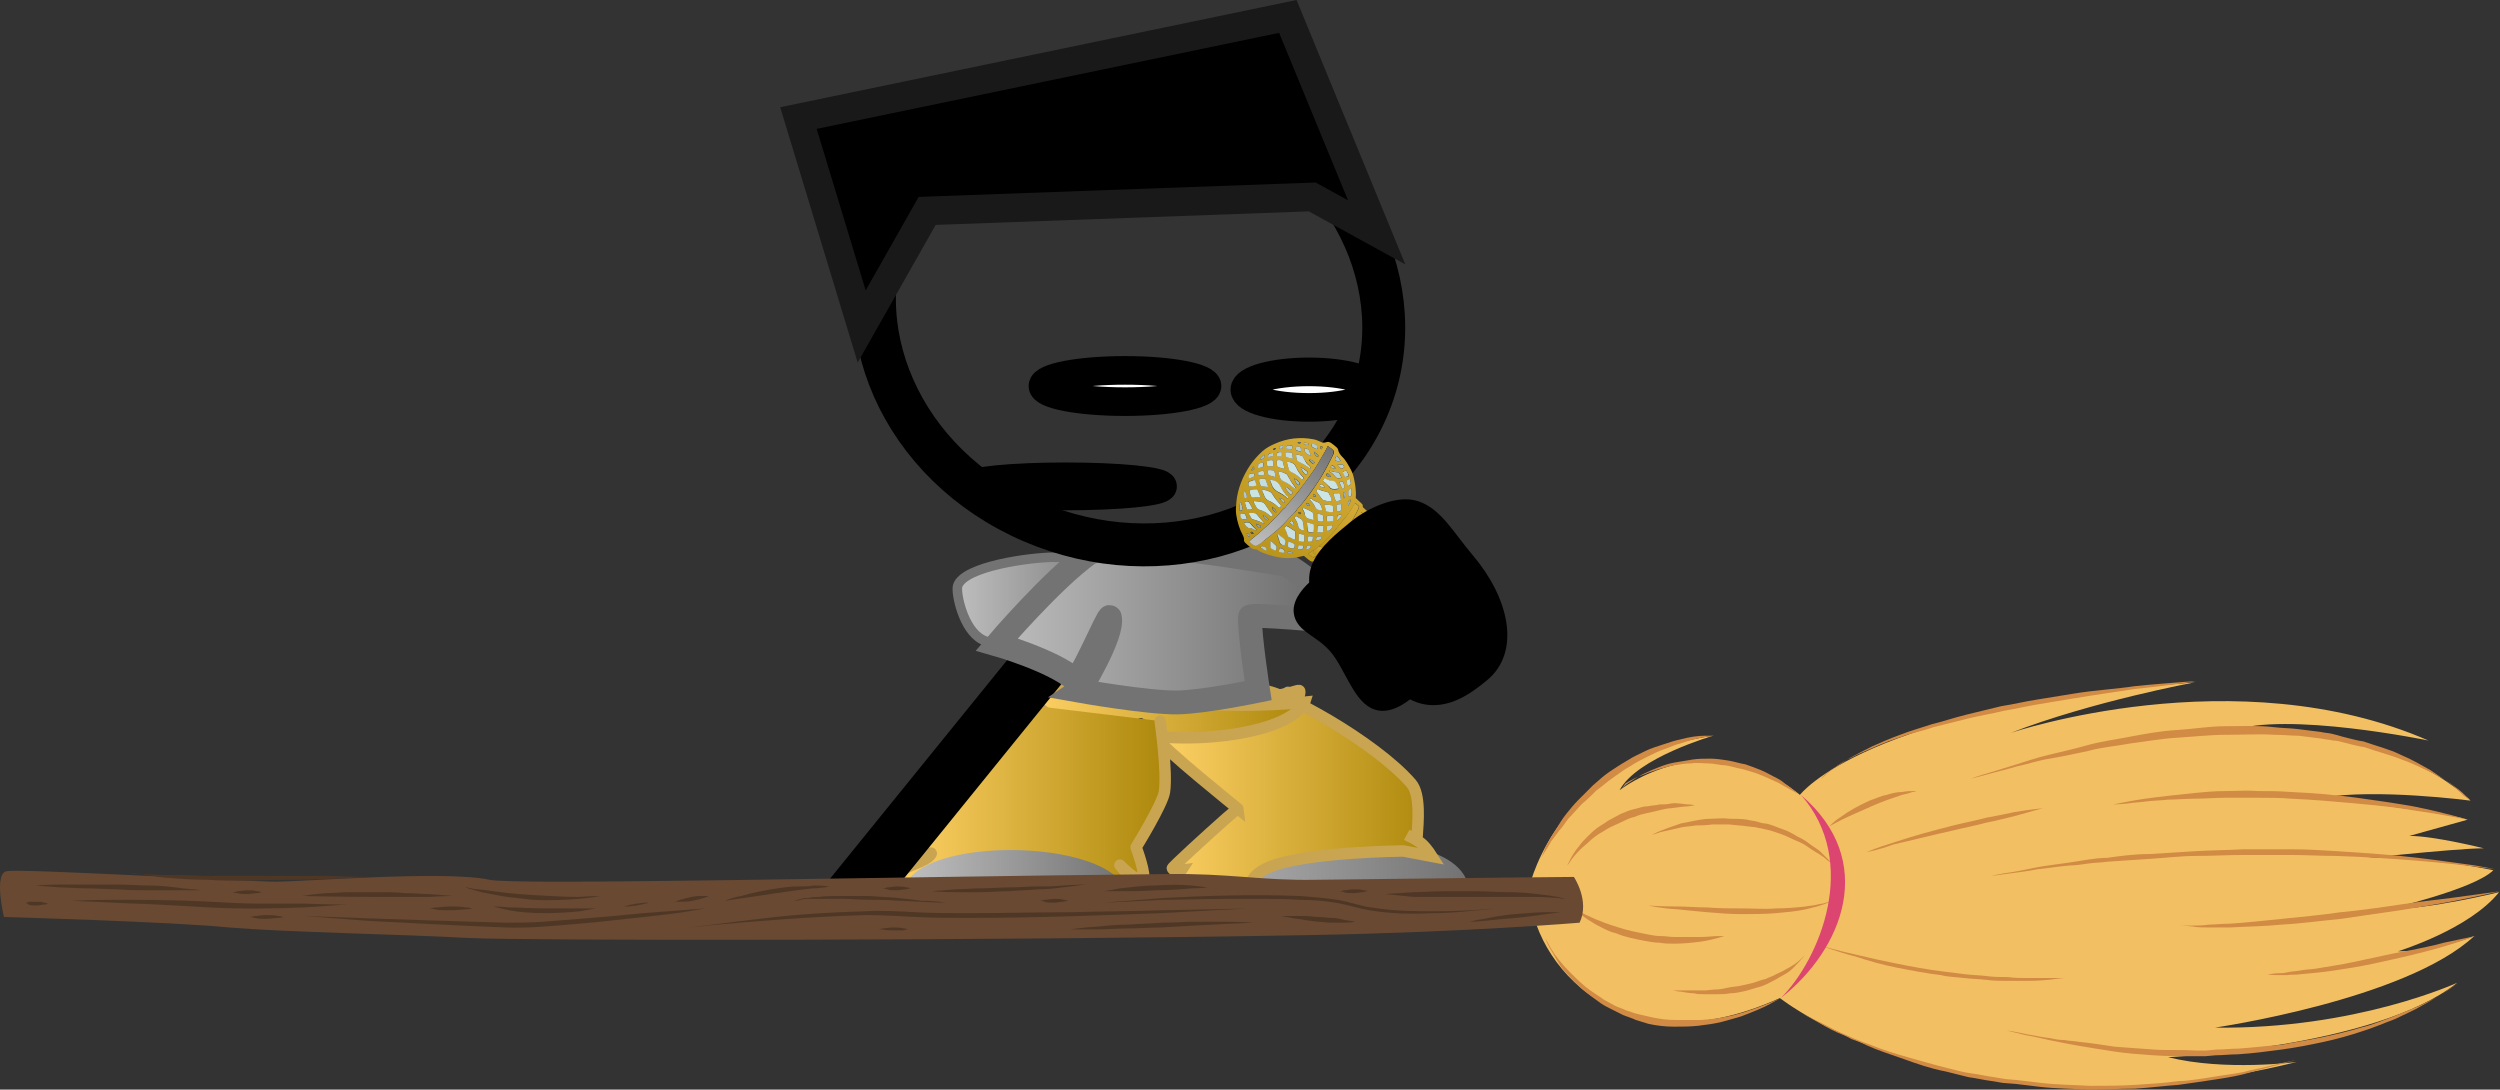 <svg version="1.1" xmlns="http://www.w3.org/2000/svg" xmlns:xlink="http://www.w3.org/1999/xlink" width="262.111" height="114.24" viewBox="0,0,262.111,114.24"><rect x="0" y="0" width="262.111" height="114.24" fill="#333333" stroke="none"/><defs><linearGradient x1="224.053" y1="214.09" x2="242.101" y2="214.09" gradientUnits="userSpaceOnUse" id="color-1"><stop offset="0" stop-color="#bebebe"/><stop offset="1" stop-color="#737373"/></linearGradient><linearGradient x1="244.678" y1="235.218" x2="277.096" y2="235.218" gradientUnits="userSpaceOnUse" id="color-2"><stop offset="0" stop-color="#bebebe"/><stop offset="1" stop-color="#737373"/></linearGradient><linearGradient x1="244.678" y1="235.218" x2="277.096" y2="235.218" gradientUnits="userSpaceOnUse" id="color-3"><stop offset="0" stop-color="#bebebe"/><stop offset="1" stop-color="#737373"/></linearGradient><linearGradient x1="245.123" y1="234.905" x2="273.815" y2="234.905" gradientUnits="userSpaceOnUse" id="color-4"><stop offset="0" stop-color="#ffd166"/><stop offset="1" stop-color="#ac880b"/></linearGradient><linearGradient x1="231.891" y1="225.651" x2="259.957" y2="225.651" gradientUnits="userSpaceOnUse" id="color-5"><stop offset="0" stop-color="#ffd166"/><stop offset="1" stop-color="#ac880b"/></linearGradient><linearGradient x1="231.814" y1="225.706" x2="260.466" y2="225.706" gradientUnits="userSpaceOnUse" id="color-6"><stop offset="0" stop-color="#ffd166"/><stop offset="1" stop-color="#ac880b"/></linearGradient><linearGradient x1="217.908" y1="236.44" x2="245.845" y2="236.44" gradientUnits="userSpaceOnUse" id="color-7"><stop offset="0" stop-color="#ffd166"/><stop offset="1" stop-color="#ac880b"/></linearGradient><linearGradient x1="219.147" y1="244.643" x2="241.051" y2="244.643" gradientUnits="userSpaceOnUse" id="color-8"><stop offset="0" stop-color="#bebebe"/><stop offset="1" stop-color="#737373"/></linearGradient><linearGradient x1="219.147" y1="244.643" x2="241.051" y2="244.643" gradientUnits="userSpaceOnUse" id="color-9"><stop offset="0" stop-color="#bebebe"/><stop offset="1" stop-color="#737373"/></linearGradient><linearGradient x1="228.192" y1="216.896" x2="259.766" y2="216.896" gradientUnits="userSpaceOnUse" id="color-10"><stop offset="0" stop-color="#bebebe"/><stop offset="1" stop-color="#737373"/></linearGradient><linearGradient x1="264.492" y1="214.078" x2="272.017" y2="202.578" gradientUnits="userSpaceOnUse" id="color-11"><stop offset="0" stop-color="#bb951b"/><stop offset="1" stop-color="#d6ad39"/></linearGradient><linearGradient x1="255.731" y1="208.639" x2="262.795" y2="197.845" gradientUnits="userSpaceOnUse" id="color-12"><stop offset="0" stop-color="#bebebe"/><stop offset="1" stop-color="#737373"/></linearGradient><linearGradient x1="262.382" y1="209.052" x2="265.753" y2="203.9" gradientUnits="userSpaceOnUse" id="color-13"><stop offset="0" stop-color="#bb951b"/><stop offset="1" stop-color="#d6ad39"/></linearGradient><linearGradient x1="263.63" y1="209.303" x2="266.514" y2="204.896" gradientUnits="userSpaceOnUse" id="color-14"><stop offset="0" stop-color="#bb951b"/><stop offset="1" stop-color="#d6ad39"/></linearGradient><linearGradient x1="261.573" y1="209.353" x2="262.158" y2="208.459" gradientUnits="userSpaceOnUse" id="color-15"><stop offset="0" stop-color="#bb951b"/><stop offset="1" stop-color="#d6ad39"/></linearGradient><linearGradient x1="261.051" y1="209.607" x2="261.622" y2="208.733" gradientUnits="userSpaceOnUse" id="color-16"><stop offset="0" stop-color="#bb951b"/><stop offset="1" stop-color="#d6ad39"/></linearGradient></defs><g transform="translate(-123.681,-151.131)"><g data-paper-data="{&quot;isPaintingLayer&quot;:true}" stroke-miterlimit="10" stroke-dasharray="" stroke-dashoffset="0" style="mix-blend-mode: normal"><path d="M245.347,211.177c0,0 11.777,1.821 16.29,2.848c3.513,0.799 14.312,3.398 14.312,3.398" fill="none" fill-rule="nonzero" stroke="#000000" stroke-width="6" stroke-linecap="round" stroke-linejoin="miter"/><path d="M242.101,213.253c0,2.464 -3.224,4.462 -7.201,4.462c-2.119,0 -5.906,1.683 -8.235,0.473c-2.043,-1.061 -2.797,-4.982 -2.575,-5.645c0.692,-2.069 7.728,-2.988 10.086,-2.988c3.977,0 7.924,1.234 7.924,3.698z" fill="url(#color-1)" fill-rule="nonzero" stroke="#737373" stroke-width="1" stroke-linecap="butt" stroke-linejoin="miter"/><g><g><g stroke-width="1.2"><path d="M258.708,223.718c0,0 9.317,7.882 10.699,10.882c0.943,2.047 -3.03,5.373 -3.03,5.373c0,0 10.058,-0.122 10.71,4.374c0.037,0.256 0.143,1.518 -3.992,2.046c-3.96,0.506 -12.1,0.288 -15.076,0.2c-1.382,-0.041 -3.54,-0.366 -5.005,-1.009c-1.476,-0.647 -1.534,-1.667 -1.646,-2.239c-0.015,-0.076 4.217,-6.656 3.906,-7.511c-0.156,-0.43 -10.596,-10.895 -10.596,-10.895" fill="url(#color-2)" fill-rule="evenodd" stroke="url(#color-3)" stroke-linecap="round" stroke-linejoin="round"/><path d="M245.164,228.655c-0.668,-4.608 7.027,-4.983 11.053,-5.095c1.751,-0.049 11.556,5.259 15.42,9.705c1.012,1.165 0.71,4.135 0.623,5.55c-0.031,0.497 -1.057,-0.142 -1.057,-0.142c0,0 1.126,0.517 1.618,0.99c0.507,0.487 0.994,1.259 0.994,1.259l-3.011,-0.573c0,0 -10.332,0.102 -14.047,1.69c-3.716,1.587 -1.195,4.211 -1.195,4.211c0,0 -7.714,-0.221 -8.691,-2.038c-0.241,-0.448 0.671,-1.843 0.671,-1.843c0,0 -0.855,0.11 -0.946,-0.203c-0.029,-0.102 3.681,-3.505 5.724,-5.305c1.168,-1.029 1.179,-0.922 1.179,-0.922c0,0 -8.238,-6.62 -8.334,-7.284z" fill="url(#color-4)" fill-rule="nonzero" stroke="#caa551" stroke-linecap="butt" stroke-linejoin="miter"/></g><path d="M231.891,224.609c-0.014,-0.136 1.735,0.264 5.7,0.31c5.231,0.061 13.241,-0.212 15.494,-0.351c5.841,-0.362 6.83,-1.324 6.867,-0.965c0.14,1.329 -3.164,3.792 -9.846,3.927c-2.937,0.059 -8.943,0.504 -12.344,0.036c-4.338,-0.597 -5.793,-2.212 -5.871,-2.957z" fill="url(#color-5)" fill-rule="nonzero" stroke="#caa551" stroke-width="1.2" stroke-linecap="butt" stroke-linejoin="miter"/><g fill-rule="nonzero" stroke-linecap="butt" stroke-linejoin="miter"><g fill="none" stroke="none" stroke-width="1" font-family="sans-serif" font-weight="normal" font-size="12" text-anchor="start"/><path d="M231.933,222.924c0,0 12.124,1.651 17.831,2.018c5.707,0.367 10.703,-0.183 10.703,-0.183c0,0 -0.4,1.289 -3.376,2.373c-2.304,0.839 -6.434,1.592 -11.331,1.288c-4.462,-0.276 -9.29,-1.016 -11.46,-2.021c-3.288,-1.523 -2.367,-3.475 -2.367,-3.475z" fill="url(#color-6)" stroke="#caa551" stroke-width="1.2"/></g><g stroke-width="1.2"><path d="M243.295,227.042c0,0 -4.582,19.178 -5.418,19.241c-2.399,0.182 -15.548,-1.445 -15.548,-1.445l8.452,-19.281" data-paper-data="{&quot;index&quot;:null}" fill="#ffab19" fill-rule="evenodd" stroke="#001026" stroke-linecap="round" stroke-linejoin="round"/><path d="M245.32,226.733c0,0 0.764,5.261 0.448,7.411c-0.194,1.319 -2.973,5.809 -2.973,5.809c0,0 1.147,3.115 0.694,3.398c-0.582,0.364 -2.395,-1.515 -2.395,-1.515c0,0 1.866,2.154 1.917,2.369c0.352,1.498 -1.253,3.465 -5.46,3.652c-4.618,0.205 -12.275,0.437 -16.222,-0.748c-3.573,-1.073 -3.7,-3.508 -3.22,-4.507c0.337,-0.702 2.715,-1.08 3.197,-1.943c0.32,-0.574 -3.558,2.035 -2.857,1.27c0.204,-0.222 3.065,-3.726 3.065,-3.726c0,0 0.425,-3.254 1.226,-4.459c3.216,-4.839 7.109,-8.884 7.109,-8.884" data-paper-data="{&quot;index&quot;:null}" fill="url(#color-7)" fill-rule="evenodd" stroke="#caa551" stroke-linecap="round" stroke-linejoin="round"/><path d="M241.043,245.087c-0.116,1.077 -1.06,2.328 -3.11,2.978c-2.057,0.652 -14.422,0.394 -16.333,-0.403c-1.815,-0.757 -2.555,-2.156 -2.442,-3.207c0.232,-2.158 5.319,-3.765 11.362,-3.591c6.043,0.175 10.754,2.065 10.522,4.223z" fill="url(#color-8)" fill-rule="nonzero" stroke="url(#color-9)" stroke-linecap="butt" stroke-linejoin="miter"/></g></g><g fill="none" fill-rule="nonzero" stroke="none" stroke-width="1" stroke-linecap="butt" stroke-linejoin="miter" font-family="sans-serif" font-weight="normal" font-size="12" text-anchor="start"/></g><path d="M212.128,246.266l23.768,-29.331" fill="none" fill-rule="nonzero" stroke="#000000" stroke-width="6" stroke-linecap="round" stroke-linejoin="miter"/><path d="M236.839,223.553c0,0 3.662,-5.904 3.201,-7.715c-0.113,-0.443 -3.174,6.951 -3.673,6.528c-2.378,-2.017 -8.176,-3.672 -8.176,-3.672c0,0 5.776,-6.77 9.668,-9.553c1.074,-0.768 9.091,-0.077 9.39,-0.311c0.387,-0.303 11.269,1.512 11.269,1.512c0,0 5.017,2.758 4.973,5.902c-0,0.022 -8.756,-0.8 -8.761,-0.45c-0.029,2.098 0.86,7.759 0.86,7.759c0,0 -5.648,1.178 -8.459,1.225c-3.099,0.052 -10.294,-1.224 -10.294,-1.224z" fill="url(#color-10)" fill-rule="nonzero" stroke="#737373" stroke-width="2.5" stroke-linecap="butt" stroke-linejoin="miter"/><g stroke-linejoin="miter"><g data-paper-data="{&quot;index&quot;:null}" stroke-linecap="butt"><path d="M266.179,195.703c-6.315,11.741 -22.233,16.01 -35.554,9.534c-13.321,-6.476 -19,-21.244 -12.685,-32.986c6.315,-11.741 22.233,-16.01 35.554,-9.534c13.321,6.476 19,21.244 12.685,32.986z" fill="none" fill-rule="nonzero" stroke="#000000" stroke-width="4.5"/><g><g fill-rule="nonzero"><path d="M235.151,163.291l0.007,0.012" data-paper-data="{&quot;index&quot;:null}" fill="#ffab19" stroke="#000000" stroke-width="5"/><g data-paper-data="{&quot;index&quot;:null}" fill="none" stroke="none" stroke-width="1" font-family="sans-serif" font-weight="normal" font-size="12" text-anchor="start"/></g><path d="M235.151,163.291l0.007,0.012" data-paper-data="{&quot;index&quot;:null}" fill="#ffab19" fill-rule="nonzero" stroke="#000000" stroke-width="5"/><path d="M241.209,184.91" fill="#001026" fill-rule="evenodd" stroke="#000000" stroke-width="5"/><g data-paper-data="{&quot;index&quot;:null}" fill="none" fill-rule="nonzero" stroke="none" stroke-width="1" font-family="sans-serif" font-weight="normal" font-size="12" text-anchor="start"/><g data-paper-data="{&quot;index&quot;:null}" fill="none" fill-rule="nonzero" stroke="none" stroke-width="1" font-family="sans-serif" font-weight="normal" font-size="12" text-anchor="start"/></g></g><path d="M261.259,171.779l-40.37,1.464l-6.866,12.117l-6.63,-21.853l51.312,-10.655l9.313,22.639z" fill="#000000" fill-rule="nonzero" stroke="#191919" stroke-width="3" stroke-linecap="round"/></g><g fill-rule="nonzero" stroke-linecap="butt" stroke-linejoin="miter"><g data-paper-data="{&quot;index&quot;:null}" stroke="none" stroke-width="1"><path d="M261.52,209.939c-0.185,0.128 -0.327,0.08 -0.482,-0.005c-0.232,-0.154 -0.425,-0.353 -0.644,-0.522c-0.078,0.01 -0.157,0.02 -0.222,0.041c-1.415,0.386 -2.689,0.153 -3.921,-0.309c-0.259,-0.099 -0.532,-0.183 -0.738,-0.366c-0.039,-0.035 -0.103,-0.066 -0.156,-0.059c-0.288,0.036 -0.455,-0.114 -0.648,-0.26c-0.168,-0.123 -0.309,-0.276 -0.463,-0.414c-0.09,-0.08 -0.153,-0.19 -0.138,-0.337c0.015,-0.146 -0.048,-0.282 -0.098,-0.407c-0.367,-0.675 -0.603,-1.418 -0.721,-2.216c-0.058,-0.451 -0.025,-0.901 0.022,-1.365c0.139,-1.367 0.655,-2.637 1.444,-3.823c0.361,-0.53 0.799,-1.017 1.288,-1.458c0.371,-0.335 0.805,-0.559 1.238,-0.757c1.38,-0.631 2.764,-0.752 4.129,-0.49c0.26,0.046 0.506,0.159 0.752,0.273c0.168,0.071 0.337,0.115 0.547,0.036c0.184,-0.075 0.353,-0.031 0.508,0.054c0.232,0.154 0.438,0.338 0.644,0.522c0.064,0.058 0.089,0.133 0.114,0.209c0.061,0.294 0.214,0.511 0.406,0.709c0.424,0.406 0.689,0.936 0.968,1.451c0.101,0.197 0.189,0.409 0.238,0.639c0.171,0.739 0.303,1.469 0.238,2.263c0.193,0.172 0.385,0.371 0.591,0.555c0.077,0.069 0.167,0.149 0.139,0.284c-0.015,0.12 0.075,0.174 0.153,0.243c0.501,0.475 1.015,0.934 1.516,1.409c1.131,1.038 2.275,2.087 3.38,3.155c1.079,1.044 2.198,2.045 3.303,3.06c0.18,0.161 0.321,0.34 0.501,0.501c0.874,0.782 1.749,1.563 2.61,2.36c0.154,0.138 0.335,0.246 0.397,0.461c0.025,0.076 0.102,0.118 0.167,0.176c0.643,0.575 1.285,1.176 1.928,1.751c0.026,0.023 0.064,0.058 0.09,0.08c0.219,0.169 0.229,0.364 0.133,0.652c-0.328,0.958 -0.902,1.751 -1.72,2.377c-0.211,0.157 -0.448,0.292 -0.697,0.389c-0.184,0.075 -0.34,0.042 -0.482,-0.058c-0.426,-0.301 -0.864,-0.586 -1.303,-0.899c-0.309,-0.223 -0.605,-0.488 -0.954,-0.667c-0.763,-0.389 -1.38,-0.968 -2.103,-1.401c-0.4,-0.251 -0.814,-0.462 -1.201,-0.728c-0.413,-0.289 -0.839,-0.537 -1.252,-0.8c-0.749,-0.483 -1.484,-1.007 -2.246,-1.475c-1.021,-0.593 -1.989,-1.245 -2.956,-1.897c-0.336,-0.22 -0.671,-0.44 -1.007,-0.66c-0.516,-0.355 -1.045,-0.721 -1.561,-1.076c-0.284,-0.2 -0.581,-0.36 -0.865,-0.56c-0.31,-0.197 -0.554,-0.416 -0.864,-0.639zM261.672,209.409c0.236,-0.108 0.447,-0.239 0.633,-0.42c0.461,-0.28 0.845,-0.656 1.229,-1.032c0.49,-0.467 0.942,-0.996 1.38,-1.509c0.505,-0.587 0.842,-1.245 1.179,-1.929c0.027,-0.082 0.055,-0.164 0.096,-0.287c-0.103,-0.092 -0.206,-0.184 -0.309,-0.276c-0.026,-0.023 -0.065,-0.031 -0.117,-0.051c-0.093,0.103 -0.173,0.218 -0.24,0.344c-0.121,0.212 -0.254,0.386 -0.375,0.597c-0.321,0.512 -0.771,0.935 -1.131,1.412c-0.2,0.248 -0.373,0.518 -0.599,0.743c-0.503,0.482 -0.942,1.022 -1.497,1.458c-0.145,0.11 -0.304,0.235 -0.449,0.344c-0.13,-0.01 -0.211,0.131 -0.303,0.182c-0.118,0.054 -0.237,0.108 -0.37,0.282c0.26,0.046 0.387,0.24 0.595,0.319c0.079,-0.062 0.209,-0.052 0.277,-0.179zM262.64,209.21c-0.421,0.236 -0.514,0.313 -0.661,0.528c0.168,0.123 0.322,0.235 0.49,0.358c0.09,0.08 0.207,0.079 0.326,0.025c0.079,-0.036 0.145,-0.11 0.224,-0.146c0.289,-0.141 0.553,-0.357 0.753,-0.605c0.157,-0.046 0.263,-0.164 0.37,-0.282c0.61,-0.653 1.22,-1.279 1.766,-1.99c0.24,-0.318 0.467,-0.648 0.668,-0.974c0.148,-0.267 0.309,-0.55 0.314,-0.865c-0.167,-0.149 -0.334,-0.299 -0.501,-0.448c-0.081,0.141 -0.148,0.267 -0.202,0.379c-0.269,0.505 -0.564,0.988 -0.91,1.424c-0.439,0.566 -0.943,1.074 -1.434,1.594c-0.226,0.251 -0.515,0.418 -0.728,0.681c-0.209,0.052 -0.355,0.189 -0.475,0.321zM278.598,220.174c0.263,-0.138 0.462,-0.333 0.635,-0.551c0.026,-0.003 0.066,-0.021 0.079,-0.036c0.306,-0.366 0.586,-0.755 0.762,-1.183c0.108,-0.249 0.23,-0.487 0.221,-0.761c-0.72,-0.644 -1.44,-1.288 -2.199,-1.966c-0.177,0.481 -0.432,0.893 -0.699,1.293c-0.227,0.356 -0.532,0.617 -0.785,0.95c-0.106,0.118 -0.212,0.21 -0.318,0.328c-0.224,0.12 -0.435,0.277 -0.647,0.487c0.386,0.345 0.852,0.549 1.239,0.841c0.413,0.289 0.839,0.563 1.239,0.841c0.209,-0.052 0.341,-0.147 0.473,-0.243zM275.681,218.233c0.157,-0.046 0.276,-0.152 0.383,-0.271c0.158,-0.072 0.264,-0.216 0.397,-0.338c0.385,-0.402 0.705,-0.861 0.986,-1.329c0.161,-0.282 0.296,-0.587 0.354,-0.909c-0.051,-0.046 -0.09,-0.107 -0.141,-0.153c-0.63,-0.563 -1.247,-1.115 -1.864,-1.693c-0.655,-0.613 -1.298,-1.214 -1.953,-1.826c-0.964,-0.888 -1.902,-1.78 -2.866,-2.669c-1.066,-1.007 -2.16,-1.958 -3.2,-2.994c-0.167,-0.176 -0.373,-0.333 -0.566,-0.506c-0.095,0.208 -0.15,0.425 -0.271,0.61c-0.349,0.62 -0.788,1.186 -1.254,1.729c-0.425,0.472 -0.863,0.933 -1.3,1.394c-0.198,0.169 -0.371,0.335 -0.569,0.503c-0.183,0.049 -0.277,0.205 -0.409,0.3c-0.145,0.11 -0.303,0.182 -0.423,0.341c0.102,0.144 0.231,0.207 0.335,0.273c0.905,0.516 1.716,1.161 2.581,1.722c0.555,0.363 1.11,0.726 1.678,1.074c0.749,0.483 1.498,0.94 2.234,1.411c0.607,0.383 1.214,0.766 1.807,1.163c0.645,0.417 1.265,0.838 1.897,1.27c0.581,0.386 1.174,0.784 1.781,1.166c0.132,-0.121 0.289,-0.141 0.383,-0.271zM262.886,197.897c-0.176,0.428 -0.404,0.784 -0.618,1.152c-0.228,0.382 -0.429,0.761 -0.67,1.132c-0.227,0.356 -0.494,0.704 -0.734,1.048c-0.254,0.359 -0.507,0.719 -0.787,1.081c-0.253,0.333 -0.532,0.669 -0.786,1.002c-0.279,0.336 -0.61,0.627 -0.838,1.009c-0.356,0.241 -0.597,0.612 -0.888,0.91c-0.318,0.302 -0.623,0.641 -0.941,0.943c-0.305,0.287 -0.635,0.577 -0.953,0.853c-0.331,0.29 -0.7,0.52 -0.992,0.845c0.282,0.305 0.372,0.386 0.71,0.475c0.224,-0.12 0.447,-0.239 0.672,-0.411c0.264,-0.216 0.529,-0.433 0.819,-0.653c0.541,-0.421 1.057,-0.84 1.522,-1.356c0.319,-0.354 0.624,-0.72 0.995,-1.028c0.079,-0.062 0.159,-0.151 0.213,-0.262c0.121,-0.212 0.306,-0.392 0.466,-0.569c0.584,-0.65 1.091,-1.368 1.572,-2.083c0.654,-0.933 1.191,-1.918 1.69,-2.937c0.107,-0.197 0.215,-0.394 0.205,-0.615c-0.166,-0.202 -0.372,-0.36 -0.657,-0.534zM255.991,202.493c0.061,0.268 0.175,0.476 0.276,0.699c0.075,0.2 0.216,0.353 0.423,0.432c0.375,0.176 0.724,0.407 1.019,0.698c0.026,0.023 0.078,0.043 0.09,0.054c0.105,-0.039 0.158,-0.098 0.186,-0.207c0,-0.026 -0.012,-0.064 -0.025,-0.076c-0.333,-0.378 -0.64,-0.785 -0.92,-1.222c-0.038,-0.061 -0.102,-0.144 -0.18,-0.161c-0.259,-0.125 -0.518,-0.25 -0.87,-0.219zM257.136,205.115c-0.307,-0.355 -0.575,-0.727 -0.817,-1.103c-0.076,-0.121 -0.18,-0.187 -0.322,-0.235c-0.221,-0.064 -0.442,-0.076 -0.677,-0.099c-0.078,-0.016 -0.169,-0.044 -0.223,0.067c0.152,0.269 0.278,0.542 0.457,0.781c0.766,0.232 0.766,0.232 1.396,0.769c0.078,-0.01 0.144,-0.057 0.185,-0.18zM261.676,202.621c0.178,0.266 0.37,0.517 0.562,0.768c0.038,0.061 0.076,0.121 0.141,0.153c0.299,0.081 0.584,0.176 0.911,0.148c0.005,-0.315 -0.148,-0.532 -0.248,-0.781c-0.05,-0.125 -0.141,-0.179 -0.27,-0.215c-0.312,-0.066 -0.597,-0.161 -0.882,-0.283c-0.013,-0.012 -0.052,0.006 -0.105,0.013c-0.027,0.056 -0.067,0.126 -0.107,0.197zM258.608,199.506c0.033,0.376 0.146,0.637 0.246,0.913c0.051,0.099 0.128,0.141 0.206,0.184c0.388,0.187 0.737,0.419 1.045,0.721c0.039,0.035 0.09,0.054 0.129,0.089c0.159,-0.151 0.173,-0.192 0.07,-0.284c-0.334,-0.299 -0.589,-0.66 -0.752,-1.072c-0.1,-0.25 -0.268,-0.373 -0.501,-0.448c-0.143,-0.021 -0.26,-0.046 -0.442,-0.102zM258.716,203.384c0.066,-0.074 0.028,-0.135 -0.023,-0.181c-0.36,-0.322 -0.601,-0.75 -0.842,-1.179c-0.203,-0.341 -0.552,-0.547 -1.034,-0.578c0.023,0.207 0.138,0.337 0.187,0.514c0.112,0.366 0.356,0.584 0.666,0.755c0.336,0.194 0.685,0.373 0.942,0.655c0.052,0.02 0.078,0.016 0.104,0.013zM257.692,200.551c0.075,0.227 0.111,0.392 0.161,0.543c0.074,0.253 0.215,0.406 0.448,0.507c0.324,0.13 0.608,0.33 0.878,0.545c0.103,0.066 0.206,0.158 0.296,0.238c0.079,-0.062 0.054,-0.112 0.028,-0.135c-0.307,-0.407 -0.6,-0.829 -0.827,-1.299c-0.051,-0.072 -0.089,-0.133 -0.167,-0.176c-0.246,-0.087 -0.48,-0.189 -0.818,-0.225zM262.384,201.576c0.297,0.159 0.489,0.411 0.694,0.647c0.064,0.057 0.076,0.148 0.167,0.176c0.143,0.048 0.508,0.054 0.77,-0.004c-0.036,-0.218 -0.163,-0.386 -0.252,-0.571c-0.076,-0.148 -0.192,-0.225 -0.361,-0.243c-0.286,-0.043 -0.546,-0.115 -0.791,-0.255c-0.013,-0.012 -0.065,-0.005 -0.091,-0.002c-0.066,0.048 -0.119,0.107 -0.134,0.253zM258.691,207.384c0.26,0.072 0.465,0.283 0.752,0.299c0.08,-0.115 0.056,-0.217 0.057,-0.322c-0.01,-0.195 0.019,-0.382 -0.056,-0.583c-0.311,-0.118 -0.542,-0.378 -0.852,-0.522c-0.105,0.039 -0.171,0.113 -0.212,0.21c0.139,0.284 0.238,0.586 0.311,0.918zM260.211,204.482c0.102,0.144 0.204,0.289 0.228,0.443c0.059,0.373 0.291,0.553 0.616,0.631c0.117,0.025 0.194,0.094 0.351,0.074c0.004,-0.263 -0.044,-0.492 -0.093,-0.722c-0.012,-0.064 -0.063,-0.11 -0.141,-0.153c-0.246,-0.113 -0.466,-0.23 -0.712,-0.343c-0.039,-0.035 -0.117,-0.051 -0.249,0.07zM259.375,205.412c0.23,0.312 0.407,0.63 0.44,1.006c-0.001,0.079 0.063,0.11 0.115,0.156c0.129,0.089 0.271,0.163 0.467,0.178c0.006,-0.368 -0.055,-0.661 -0.128,-0.967c-0.024,-0.102 -0.075,-0.174 -0.166,-0.228c-0.168,-0.097 -0.323,-0.209 -0.491,-0.306c-0.013,-0.012 -0.065,-0.005 -0.091,-0.002c-0.04,0.044 -0.08,0.089 -0.146,0.162zM260.248,198.948c-0.182,-0.056 -0.376,-0.123 -0.558,-0.179c-0.026,0.003 -0.052,0.007 -0.105,0.013c-0.03,0.266 0.044,0.492 0.133,0.678c0.492,0.253 0.957,0.483 1.395,0.874c-0.02,-0.391 -0.319,-0.471 -0.446,-0.665c-0.166,-0.228 -0.292,-0.474 -0.419,-0.721zM255.497,202.424c-0.287,0.01 -0.548,-0.01 -0.824,0.116c0.037,0.14 0.035,0.271 0.072,0.384c0.037,0.113 0.061,0.241 0.151,0.322c0.156,0.059 0.326,0.025 0.482,0.031c0.156,0.007 0.299,0.054 0.47,-0.006c-0.113,-0.287 -0.226,-0.548 -0.352,-0.847zM256.312,206.083c-0.333,-0.404 -0.614,-0.736 -0.896,-1.067c-0.026,-0.023 -0.051,-0.072 -0.103,-0.066c-0.234,-0.023 -0.468,-0.099 -0.731,0.013c0.127,0.22 0.241,0.429 0.368,0.622c0.468,0.073 0.883,0.257 1.361,0.498zM262.295,204.667c0.029,-0.213 -0.073,-0.358 -0.122,-0.509c-0.049,-0.177 -0.138,-0.31 -0.333,-0.378c-0.259,-0.099 -0.519,-0.197 -0.698,-0.411c-0.119,0.08 -0.159,0.151 -0.082,0.22c0.18,0.187 0.372,0.386 0.46,0.624c0.138,0.337 0.437,0.391 0.775,0.453zM260.698,205.875c0.046,0.387 0.067,0.699 0.101,0.996c0.09,0.08 0.181,0.082 0.259,0.099c0.091,0.002 0.195,0.041 0.314,-0.039c0.043,-0.254 0.047,-0.517 0.025,-0.776c-0.207,-0.105 -0.414,-0.184 -0.7,-0.279zM263.412,204.121c-0.312,-0.04 -0.586,-0.071 -0.872,-0.114c0.074,0.253 0.136,0.494 0.197,0.735c0.26,0.046 0.481,0.11 0.756,0.037c0.004,-0.236 -0.045,-0.44 -0.081,-0.658zM255.723,201.347c-0.082,0.246 0.045,0.44 0.094,0.643c0.012,0.064 0.09,0.107 0.155,0.112c0.208,0.026 0.39,0.056 0.586,0.071c0.013,0.012 0.039,-0.018 0.066,-0.048c-0.087,-0.264 -0.2,-0.525 -0.287,-0.79c-0.195,-0.041 -0.404,-0.015 -0.613,0.011zM258.153,199.445c-0.195,-0.067 -0.376,-0.123 -0.612,-0.041c0.01,0.222 -0.008,0.473 0.08,0.684c0.13,0.036 0.233,0.102 0.363,0.112c0.117,0.025 0.207,0.131 0.365,0.033c-0.061,-0.268 -0.122,-0.535 -0.196,-0.788zM263.72,203.65c0.169,0.044 0.353,-0.031 0.549,-0.095c-0.048,-0.256 -0.031,-0.507 -0.158,-0.727c-0.209,0.026 -0.417,-0.026 -0.666,0.044c0.087,0.264 0.187,0.514 0.274,0.778zM263.001,200.477c0.218,0.222 0.502,0.396 0.694,0.647c0.166,0.202 0.362,0.191 0.624,0.105c-0.049,-0.23 -0.163,-0.386 -0.278,-0.568c-0.378,0.008 -0.689,-0.137 -1.04,-0.184zM255.389,206.748c0.04,-0.071 0.002,-0.105 -0.037,-0.14c-0.154,-0.164 -0.334,-0.325 -0.475,-0.504c-0.191,-0.277 -0.453,-0.245 -0.767,-0.179c0.063,0.11 0.101,0.197 0.152,0.269c0.115,0.182 0.243,0.323 0.504,0.317c0.156,0.007 0.299,0.081 0.428,0.143c0.038,0.061 0.076,0.148 0.194,0.094zM258.389,208.339c0.015,-0.12 0.003,-0.21 0.005,-0.289c0.03,-0.24 -0.046,-0.387 -0.227,-0.496c-0.155,-0.085 -0.283,-0.227 -0.425,-0.327c-0.039,-0.035 -0.064,-0.084 -0.17,0.008c0.114,0.235 0.201,0.499 0.248,0.781c0.012,0.064 0.076,0.121 0.128,0.167c0.129,0.062 0.246,0.113 0.441,0.155zM262.366,205.13c-0.182,-0.056 -0.363,-0.138 -0.572,-0.138c0.009,0.274 -0.022,0.54 0.053,0.793c0.208,0.026 0.377,0.097 0.6,0.004c-0.01,-0.222 0.007,-0.446 -0.081,-0.658zM257.421,201.161c-0.009,-0.274 -0.083,-0.501 -0.185,-0.698c-0.208,-0.026 -0.39,-0.056 -0.626,-0.027c-0.029,0.187 0.007,0.353 0.07,0.515c0.247,0.061 0.48,0.137 0.74,0.209zM261.776,206.972c0.17,-0.008 0.274,0.005 0.392,-0.023c0.078,-0.01 0.144,-0.031 0.21,-0.052c0.068,-0.205 0.098,-0.418 0.049,-0.622c-0.195,-0.041 -0.39,-0.082 -0.613,-0.015c-0.004,0.236 -0.033,0.45 -0.037,0.712zM256.872,207.808c0.008,0.3 0.005,0.51 0.014,0.758c0.038,0.061 0.141,0.126 0.258,0.151c0.104,0.039 0.167,0.149 0.311,0.118c0.081,-0.167 0.096,-0.313 0.073,-0.468c-0.219,-0.169 -0.412,-0.342 -0.656,-0.56zM254.615,202.141c0.131,-0.016 0.261,-0.033 0.392,-0.049c0.131,-0.016 0.248,-0.044 0.379,-0.06c-0.048,-0.23 -0.058,-0.425 -0.173,-0.581c-0.117,-0.025 -0.222,0.041 -0.327,0.08c-0.105,0.039 -0.249,0.044 -0.329,0.159c0.01,0.169 -0.005,0.315 0.058,0.451zM263.486,205.225c-0.235,0.003 -0.456,-0.061 -0.718,0.024c0.01,0.195 0.033,0.376 0.043,0.571c0.235,-0.003 0.43,0.012 0.654,-0.108c0.029,-0.161 0.083,-0.299 0.021,-0.487zM255.007,204.49c-0.152,-0.296 -0.291,-0.553 -0.43,-0.811c-0.13,-0.01 -0.247,-0.035 -0.366,0.046c-0.005,0.289 0.109,0.524 0.209,0.773c0.13,0.01 0.261,0.02 0.391,0.004c0.065,0.031 0.104,0.013 0.196,-0.011zM260.454,207.255c-0.221,-0.038 -0.375,-0.176 -0.585,-0.15c-0.017,0.277 -0.035,0.528 0.014,0.785c0.183,-0.023 0.312,0.092 0.521,0.013c0.068,-0.205 0.032,-0.397 0.05,-0.648zM258.506,198.563c-0.016,0.172 -0.005,0.341 0.044,0.492c0.234,0.049 0.455,0.114 0.714,0.186c-0.062,-0.215 -0.085,-0.396 -0.107,-0.629c-0.234,-0.049 -0.442,-0.102 -0.651,-0.05zM258.738,208.518c0.22,0.09 0.402,0.173 0.637,0.117c0.042,-0.176 0.083,-0.325 0.034,-0.476c-0.207,-0.079 -0.402,-0.173 -0.648,-0.26c-0.029,0.213 -0.046,0.412 -0.023,0.619zM257.205,200.009c-0.061,-0.241 0.008,-0.473 -0.107,-0.629c-0.208,-0.026 -0.392,0.023 -0.575,0.098c-0.016,0.199 -0.045,0.386 0.056,0.556c0.196,-0.011 0.378,-0.008 0.626,-0.026zM264.301,203.984c-0.183,0.023 -0.339,0.016 -0.51,0.103c0.049,0.23 -0.008,0.473 0.106,0.681c0.17,-0.008 0.301,-0.051 0.433,-0.172c0.003,-0.21 -0.019,-0.417 -0.029,-0.612zM254.165,204.962c-0.183,-0.003 -0.3,0.024 -0.432,0.093c0.01,0.195 0.059,0.399 0.213,0.537c0.157,-0.02 0.314,-0.039 0.483,-0.047c-0.035,-0.245 -0.176,-0.397 -0.265,-0.583zM264.84,200.47c-0.144,0.031 -0.262,0.059 -0.354,0.136c0.049,0.204 0.124,0.378 0.239,0.534c0.144,-0.005 0.261,-0.033 0.38,-0.113c-0.036,-0.218 -0.177,-0.371 -0.265,-0.557zM262.796,206.766c0.234,0.049 0.353,-0.057 0.46,-0.202c0.093,-0.103 0.16,-0.23 0.097,-0.366c-0.183,-0.003 -0.352,0.005 -0.536,0.08c-0.016,0.172 -0.018,0.33 -0.021,0.487zM260.884,198.265c-0.156,-0.059 -0.258,-0.151 -0.416,-0.105c-0.047,0.491 0.264,0.635 0.667,0.729c-0.088,-0.212 -0.163,-0.412 -0.251,-0.624zM261.266,207.875c0.068,-0.179 0.083,-0.325 0.047,-0.517c-0.157,0.046 -0.299,-0.054 -0.457,0.018c-0.067,0.1 -0.042,0.176 -0.056,0.269c-0.002,0.105 -0.042,0.202 0.048,0.282c0.13,0.01 0.261,0.02 0.418,-0.052zM258.97,202.999c0.223,-0.093 0.277,-0.205 0.175,-0.323c-0.154,-0.164 -0.334,-0.299 -0.502,-0.422c-0.051,-0.046 -0.129,-0.089 -0.234,-0.023c0.165,0.281 0.357,0.532 0.562,0.768zM265.084,203.165c0.104,0.039 0.195,0.015 0.288,-0.062c0.017,-0.251 0.074,-0.52 -0.027,-0.77c-0.236,0.108 -0.33,0.264 -0.295,0.482c-0.002,0.105 -0.043,0.228 0.034,0.35zM260.621,200.906c0.186,-0.207 0.2,-0.274 0.084,-0.377c-0.193,-0.146 -0.399,-0.304 -0.646,-0.391c0.125,0.325 0.251,0.624 0.562,0.768zM263.898,199.867c0.09,0.107 0.18,0.187 0.256,0.282c0.167,0.176 0.167,0.176 0.47,-0.033c-0.063,-0.11 -0.126,-0.246 -0.165,-0.307c-0.209,0.026 -0.379,0.034 -0.562,0.057zM255.617,199.788c-0.015,0.146 -0.109,0.302 0.032,0.428c0.144,-0.031 0.288,-0.088 0.458,-0.123c0.016,-0.172 0.058,-0.348 -0.005,-0.484c-0.157,0.046 -0.314,0.065 -0.485,0.179zM264.104,201.676c0.101,0.223 0.188,0.461 0.289,0.685c0.091,0.028 0.182,0.03 0.236,-0.082c0.004,-0.236 -0.045,-0.466 -0.172,-0.66c-0.13,-0.01 -0.235,0.003 -0.353,0.057zM259.098,198.24c0.08,-0.115 0.095,-0.235 0.071,-0.363c-0.078,-0.016 -0.156,-0.033 -0.234,-0.049c-0.104,-0.013 -0.195,-0.041 -0.3,0.024c-0.08,0.089 -0.12,0.185 -0.109,0.302c0.182,0.03 0.39,0.056 0.572,0.086zM256.225,200.918c0.016,-0.172 -0.021,-0.312 -0.084,-0.448c-0.183,0.049 -0.353,0.084 -0.511,0.129c-0.068,0.153 -0.044,0.281 0.02,0.364c0.196,-0.011 0.392,-0.023 0.575,-0.046zM260.028,198.006c-0.117,-0.025 -0.234,-0.049 -0.364,-0.059c-0.026,0.003 -0.053,0.033 -0.092,0.051c-0.015,0.094 -0.068,0.205 -0.005,0.341c0.143,0.048 0.298,0.133 0.494,0.122c0.042,-0.176 0.018,-0.304 -0.032,-0.455zM261.837,198.212c-0.128,-0.141 -0.008,-0.327 -0.136,-0.442c-0.156,-0.033 -0.285,-0.122 -0.494,-0.095c-0.029,0.161 -0.044,0.307 0.112,0.366c0.156,0.059 0.258,0.177 0.519,0.171zM265.314,201.826c-0.037,-0.14 -0.061,-0.294 -0.085,-0.422c0,-0.026 -0.039,-0.035 -0.064,-0.057c-0.092,0.051 -0.223,0.067 -0.304,0.235c0.036,0.166 0.086,0.343 0.122,0.535c0.144,-0.057 0.237,-0.134 0.331,-0.29zM255.158,200.763c-0.157,0.02 -0.326,0.028 -0.457,0.044c-0.081,0.167 -0.096,0.313 -0.098,0.445c0.103,0.066 0.209,-0.026 0.301,-0.051c0.092,-0.025 0.196,-0.038 0.276,-0.152c0.027,-0.082 0.042,-0.176 -0.022,-0.286zM259.739,208.72c0.156,0.007 0.274,0.005 0.391,0.004c0.039,0.008 0.092,-0.025 0.118,-0.028c0.093,-0.103 0.108,-0.223 0.084,-0.351c-0.169,-0.018 -0.325,-0.051 -0.508,-0.028c-0.041,0.123 -0.056,0.243 -0.085,0.404zM264.243,199.457c-0.114,-0.209 -0.228,-0.417 -0.448,-0.534c-0.081,0.167 -0.174,0.297 -0.138,0.463c0.285,0.122 0.285,0.122 0.586,0.071zM261.671,207.785c0.47,-0.033 0.483,-0.047 0.594,-0.428c-0.17,0.008 -0.34,0.042 -0.509,0.051c-0.08,0.115 -0.095,0.235 -0.084,0.377zM258.063,198.539c-0.169,-0.018 -0.313,-0.013 -0.47,0.059c-0.014,0.041 -0.028,0.108 -0.042,0.176c-0.001,0.053 0.011,0.117 0.01,0.169c0.169,0.018 0.338,0.063 0.509,0.002c0.041,-0.123 0.03,-0.266 -0.007,-0.405zM258.338,209.066c0.014,-0.067 0.029,-0.161 0.003,-0.21c-0.102,-0.171 -0.257,-0.256 -0.491,-0.279c-0.028,0.135 -0.109,0.276 -0.071,0.389c0.182,0.056 0.336,0.168 0.559,0.1zM253.805,203.815c-0.026,0.003 -0.052,0.007 -0.105,0.013c-0.07,0.284 -0.061,0.558 -0.052,0.832c0.13,0.036 0.222,0.012 0.341,-0.095c-0.061,-0.241 -0.109,-0.497 -0.184,-0.75zM259.349,201.287c0.113,0.261 0.2,0.525 0.432,0.706c0.013,0.012 0.092,-0.025 0.118,-0.054c0.066,-0.074 0.068,-0.179 0.004,-0.236c-0.127,-0.194 -0.321,-0.314 -0.554,-0.416zM257.175,198.624c-0.144,0.005 -0.287,0.01 -0.431,0.067c-0.093,0.103 -0.134,0.2 -0.11,0.354c0.17,-0.034 0.353,-0.057 0.51,-0.103c0.054,-0.112 0.068,-0.205 0.031,-0.318zM263.895,205.725c0.199,-0.195 0.371,-0.361 0.44,-0.618c-0.156,-0.059 -0.3,-0.002 -0.445,0.082c-0.029,0.187 -0.058,0.348 0.004,0.537zM256.438,208.858c0.042,-0.202 0.043,-0.228 0.004,-0.263c-0.115,-0.13 -0.297,-0.159 -0.467,-0.178c-0.065,-0.005 -0.144,0.057 -0.107,0.171c0.195,0.015 0.309,0.223 0.57,0.269zM254.426,203.305c-0.048,-0.256 -0.07,-0.515 -0.275,-0.726c-0.096,0.287 -0.035,0.528 0.001,0.747c0.078,0.043 0.143,0.021 0.274,-0.021zM260.71,208.363c-0.028,0.108 -0.068,0.205 -0.096,0.313c0.182,0.03 0.352,0.022 0.459,-0.175c0.027,-0.056 0.054,-0.112 0.016,-0.172c-0.104,-0.039 -0.222,-0.012 -0.379,0.034zM261.382,199.802c0.119,-0.133 0.147,-0.215 0.031,-0.292c-0.103,-0.066 -0.207,-0.131 -0.323,-0.182c-0.052,-0.02 -0.117,-0.025 -0.157,0.046c0.114,0.182 0.256,0.309 0.45,0.429zM256.079,205.181c0.114,0.209 0.255,0.387 0.462,0.493c0.013,0.012 0.092,-0.025 0.105,-0.039c0.027,-0.03 0.015,-0.094 -0.011,-0.117c-0.18,-0.135 -0.308,-0.302 -0.555,-0.337zM255.879,206.281c-0.168,-0.071 -0.31,-0.197 -0.531,-0.235c0.101,0.223 0.216,0.379 0.333,0.404c0.104,0.039 0.157,-0.02 0.198,-0.169zM265.029,204.155c0.121,-0.212 0.307,-0.418 0.245,-0.66c-0.342,0.174 -0.28,0.415 -0.245,0.66zM262.503,202.269c0.027,-0.029 0.027,-0.056 0.054,-0.085c-0.142,-0.1 -0.204,-0.263 -0.387,-0.292c-0.093,0.077 -0.119,0.133 -0.095,0.235c0.13,0.036 0.273,0.084 0.428,0.143zM257.817,203.353c0.14,0.205 0.255,0.361 0.423,0.484c0.026,0.023 0.078,0.016 0.118,-0.028c0.013,-0.015 0.027,-0.056 0.027,-0.082c-0.114,-0.209 -0.268,-0.346 -0.568,-0.375zM258.718,208.953c-0.054,0.112 -0.068,0.179 -0.003,0.184c0.13,0.036 0.273,0.058 0.416,0.079c0.091,0.002 0.131,-0.043 0.119,-0.133c-0.181,-0.082 -0.337,-0.141 -0.533,-0.13zM256.201,199.165c0.015,-0.094 0.042,-0.176 0.056,-0.269c0,-0.026 -0.025,-0.049 -0.051,-0.099c-0.159,0.177 -0.344,0.305 -0.465,0.543c0.17,-0.034 0.288,-0.062 0.459,-0.175zM258.897,205.943c0.142,0.1 0.271,0.189 0.438,0.312c0.004,-0.263 -0.072,-0.41 -0.214,-0.511c-0.105,0.039 -0.158,0.072 -0.225,0.198zM262.745,201.02c0.143,0.021 0.258,0.177 0.481,0.084c-0.269,-0.32 -0.333,-0.378 -0.425,-0.327c-0.066,0.074 -0.081,0.141 -0.056,0.243zM257.046,204.261c0.034,0.35 0.188,0.488 0.434,0.601c0.032,-0.345 -0.255,-0.387 -0.434,-0.601zM261.442,198.471c0.034,0.323 0.175,0.45 0.356,0.558c0.013,0.012 0.052,-0.007 0.079,-0.036c0.04,-0.044 0.041,-0.097 0.015,-0.12c-0.115,-0.13 -0.257,-0.23 -0.45,-0.402zM263.189,200.139c0.156,0.059 0.297,0.159 0.52,0.092c-0.089,-0.159 -0.218,-0.248 -0.334,-0.325c-0.118,0.054 -0.158,0.125 -0.186,0.233zM260.895,197.609c-0.209,-0 -0.35,-0.127 -0.534,-0.025c0.14,0.205 0.14,0.205 0.466,0.204c0.014,-0.041 0.027,-0.082 0.068,-0.179zM264.584,203.411c0.147,-0.241 0.125,-0.448 0.076,-0.651c-0.117,-0.025 -0.17,0.034 -0.171,0.113c0.037,0.166 0.06,0.346 0.096,0.538zM258.095,198.168c0.067,-0.1 0.12,-0.185 0.083,-0.299c-0.117,0.002 -0.235,0.003 -0.327,0.08c-0.054,0.085 -0.068,0.153 -0.043,0.228c0.091,0.028 0.169,0.018 0.287,-0.01zM260.999,204.147c-0.063,-0.136 -0.114,-0.235 -0.217,-0.274c-0.039,-0.008 -0.078,0.01 -0.118,0.028c-0.04,0.044 -0.067,0.126 -0.015,0.146c0.077,0.069 0.167,0.149 0.351,0.1zM255.144,200.031c-0.158,0.098 -0.2,0.274 -0.28,0.415c0.327,-0.028 0.353,-0.057 0.28,-0.415zM255.122,207.096c-0.14,-0.231 -0.14,-0.231 -0.336,-0.168c0.051,0.099 0.114,0.209 0.336,0.168zM261.462,202.936c-0.092,0.025 -0.132,0.069 -0.119,0.107c0.037,0.166 0.088,0.186 0.324,0.156c-0.05,-0.125 -0.127,-0.194 -0.204,-0.263zM262.103,197.943c-0.002,0.131 0.009,0.248 0.126,0.299c0.174,-0.271 0.161,-0.308 -0.126,-0.299zM254.394,207.004c0.01,0.169 0.1,0.276 0.177,0.371c0.051,0.046 0.13,0.036 0.158,-0.098c-0.077,-0.095 -0.166,-0.202 -0.335,-0.273zM259.71,197.508c0.102,0.144 0.206,0.158 0.338,0.063c0,0 0.014,-0.041 0.001,-0.053c-0.064,-0.084 -0.195,-0.041 -0.339,-0.01zM260.007,205.044c0.054,-0.112 0.029,-0.187 -0.036,-0.218c-0.026,-0.023 -0.078,-0.016 -0.117,0.002c-0.039,0.018 -0.054,0.085 -0.028,0.108c0.025,0.049 0.077,0.095 0.181,0.108zM257.154,198.286c0.143,0.021 0.235,-0.003 0.29,-0.167c-0.169,-0.018 -0.248,0.018 -0.29,0.167z" fill="url(#color-11)"/><path d="M264.374,209.268c0.438,-0.461 0.876,-0.922 1.3,-1.394c0.478,-0.531 0.905,-1.109 1.254,-1.729c0.107,-0.197 0.163,-0.387 0.271,-0.61c0.206,0.184 0.399,0.33 0.566,0.506c1.027,1.025 2.133,1.987 3.2,2.994c0.951,0.903 1.902,1.78 2.866,2.669c0.655,0.613 1.298,1.214 1.953,1.826c0.617,0.578 1.247,1.115 1.864,1.693c0.051,0.046 0.103,0.092 0.141,0.153c-0.044,0.333 -0.179,0.612 -0.354,0.909c-0.281,0.468 -0.602,0.927 -0.986,1.329c-0.119,0.133 -0.226,0.277 -0.397,0.338c0.094,-0.156 0.265,-0.269 0.347,-0.489c-0.299,-0.081 -0.477,-0.32 -0.696,-0.49c-0.013,-0.012 -0.026,-0.023 -0.039,-0.008c-0.453,-0.192 -0.826,-0.526 -1.253,-0.774c-0.155,-0.085 -0.35,-0.127 -0.452,-0.271c-0.231,-0.259 -0.594,-0.345 -0.825,-0.604c-0.013,-0.012 -0.052,-0.02 -0.078,-0.043c-0.284,-0.174 -0.569,-0.322 -0.826,-0.526c-0.283,-0.253 -0.646,-0.365 -0.903,-0.647c-0.247,-0.061 -0.387,-0.24 -0.581,-0.386c-0.026,-0.023 -0.039,-0.034 -0.064,-0.057c-0.363,-0.112 -0.58,-0.412 -0.891,-0.583c-0.31,-0.171 -0.554,-0.442 -0.851,-0.627c-0.336,-0.22 -0.698,-0.384 -0.967,-0.705c-0.026,-0.023 -0.064,-0.058 -0.103,-0.066c-0.221,-0.038 -0.336,-0.22 -0.503,-0.343c-0.077,-0.069 -0.154,-0.164 -0.258,-0.204c-0.169,-0.044 -0.258,-0.151 -0.374,-0.255c-0.064,-0.057 -0.115,-0.13 -0.193,-0.146c-0.247,-0.061 -0.4,-0.251 -0.567,-0.401c-0.064,-0.057 -0.115,-0.13 -0.193,-0.146c-0.208,-0.053 -0.336,-0.194 -0.477,-0.32c-0.231,-0.207 -0.556,-0.311 -0.774,-0.532c-0.025,-0.049 -0.104,-0.039 -0.156,-0.059z" fill="#87d7dc"/><path d="M264.374,209.268c0.052,0.02 0.13,0.01 0.169,0.044c0.218,0.222 0.529,0.34 0.774,0.532c0.141,0.126 0.27,0.268 0.477,0.32c0.078,0.016 0.129,0.089 0.193,0.146c0.167,0.149 0.334,0.325 0.567,0.401c0.078,0.016 0.116,0.103 0.193,0.146c0.116,0.103 0.219,0.195 0.374,0.255c0.104,0.039 0.18,0.135 0.258,0.204c0.168,0.123 0.282,0.305 0.503,0.343c0.039,0.008 0.078,0.043 0.103,0.066c0.256,0.309 0.631,0.485 0.967,0.705c0.31,0.197 0.553,0.468 0.851,0.627c0.31,0.171 0.527,0.471 0.891,0.583c0.026,-0.003 0.039,0.035 0.064,0.058c0.167,0.149 0.334,0.325 0.581,0.386c0.243,0.297 0.606,0.409 0.903,0.647c0.244,0.218 0.542,0.352 0.826,0.526c0.026,0.023 0.052,0.02 0.078,0.043c0.231,0.259 0.594,0.345 0.825,0.604c0.128,0.141 0.31,0.171 0.452,0.271c0.413,0.263 0.799,0.581 1.253,0.774c0.013,0.012 0.039,0.008 0.039,0.008c0.219,0.169 0.398,0.409 0.696,0.489c-0.068,0.205 -0.253,0.307 -0.347,0.489c-0.106,0.118 -0.212,0.236 -0.383,0.271c-0.077,-0.069 -0.154,-0.164 -0.258,-0.204c-0.363,-0.138 -0.62,-0.394 -0.916,-0.606c-0.297,-0.212 -0.66,-0.35 -0.903,-0.647c-0.247,-0.061 -0.387,-0.24 -0.581,-0.386c-0.026,-0.023 -0.064,-0.057 -0.103,-0.066c-0.182,-0.03 -0.284,-0.174 -0.413,-0.263c-0.064,-0.057 -0.129,-0.115 -0.193,-0.146c-0.349,-0.179 -0.698,-0.384 -0.994,-0.649c-0.039,-0.035 -0.077,-0.095 -0.129,-0.089c-0.195,-0.041 -0.31,-0.171 -0.439,-0.286c-0.128,-0.141 -0.35,-0.153 -0.491,-0.306c-0.192,-0.199 -0.452,-0.297 -0.684,-0.452c-0.309,-0.223 -0.659,-0.376 -0.955,-0.641c-0.051,-0.046 -0.102,-0.118 -0.168,-0.123c-0.156,-0.033 -0.258,-0.151 -0.387,-0.24c-0.103,-0.092 -0.219,-0.169 -0.336,-0.22c-0.22,-0.09 -0.414,-0.21 -0.594,-0.371c-0.283,-0.227 -0.646,-0.365 -0.889,-0.662c-0.026,-0.023 -0.078,-0.043 -0.103,-0.066c-0.31,-0.197 -0.633,-0.379 -0.916,-0.606c-0.283,-0.253 -0.672,-0.388 -0.928,-0.67c-0.039,-0.035 -0.104,-0.039 -0.156,-0.059c-0.194,-0.12 -0.387,-0.266 -0.514,-0.46c0.054,-0.085 0.107,-0.144 0.147,-0.215c0.224,-0.172 0.409,-0.326 0.595,-0.507z" fill="#b0eef2"/><path d="M262.886,197.897c0.284,0.174 0.49,0.332 0.63,0.563c-0.003,0.21 -0.111,0.407 -0.205,0.615c-0.512,1.007 -1.036,2.003 -1.69,2.937c-0.494,0.704 -1.001,1.422 -1.572,2.083c-0.159,0.177 -0.345,0.358 -0.466,0.569c-0.054,0.085 -0.133,0.174 -0.213,0.262c-0.37,0.308 -0.663,0.686 -0.995,1.028c-0.464,0.49 -0.98,0.935 -1.522,1.356c-0.277,0.205 -0.541,0.421 -0.819,0.653c-0.212,0.184 -0.448,0.292 -0.672,0.412c-0.324,-0.104 -0.428,-0.169 -0.71,-0.475c0.305,-0.313 0.661,-0.554 0.992,-0.845c0.317,-0.276 0.648,-0.566 0.953,-0.853c0.318,-0.302 0.636,-0.63 0.941,-0.943c0.305,-0.287 0.545,-0.658 0.888,-0.91c0.228,-0.382 0.559,-0.673 0.838,-1.009c0.266,-0.322 0.532,-0.669 0.785,-1.002c0.266,-0.348 0.52,-0.707 0.787,-1.081c0.24,-0.344 0.507,-0.692 0.734,-1.048c0.241,-0.371 0.442,-0.75 0.67,-1.132c0.241,-0.397 0.468,-0.753 0.645,-1.181z" fill="url(#color-12)"/><path d="M263.805,209.772c-0.04,0.071 -0.093,0.13 -0.147,0.215c0.127,0.194 0.294,0.343 0.514,0.46c0.052,0.02 0.117,0.025 0.156,0.059c0.256,0.282 0.632,0.432 0.928,0.67c0.27,0.241 0.606,0.409 0.916,0.606c0.026,0.023 0.078,0.043 0.103,0.066c0.243,0.297 0.606,0.409 0.889,0.662c0.167,0.149 0.374,0.281 0.594,0.371c0.129,0.062 0.246,0.14 0.336,0.22c0.116,0.103 0.205,0.21 0.387,0.24c0.065,0.005 0.116,0.077 0.168,0.123c0.283,0.253 0.645,0.417 0.955,0.641c0.232,0.154 0.492,0.253 0.684,0.452c0.128,0.141 0.35,0.153 0.491,0.306c0.115,0.13 0.243,0.271 0.439,0.286c0.052,0.02 0.09,0.054 0.129,0.089c0.296,0.264 0.632,0.458 0.994,0.649c0.078,0.043 0.129,0.115 0.193,0.146c0.116,0.103 0.231,0.233 0.413,0.263c0.039,0.008 0.078,0.043 0.103,0.066c0.167,0.149 0.334,0.325 0.581,0.386c0.243,0.297 0.606,0.435 0.903,0.647c0.297,0.212 0.566,0.48 0.916,0.606c0.104,0.039 0.18,0.135 0.258,0.204c-0.107,0.144 -0.263,0.164 -0.369,0.256c-0.606,-0.409 -1.2,-0.78 -1.781,-1.166c-0.645,-0.417 -1.265,-0.838 -1.897,-1.27c-0.594,-0.398 -1.2,-0.78 -1.807,-1.163c-0.749,-0.483 -1.498,-0.94 -2.234,-1.411c-0.555,-0.363 -1.11,-0.726 -1.678,-1.074c-0.865,-0.56 -1.69,-1.191 -2.581,-1.722c-0.116,-0.077 -0.259,-0.125 -0.335,-0.273c0.119,-0.133 0.278,-0.231 0.423,-0.341c0.092,-0.051 0.186,-0.207 0.356,-0.267z" fill="#87d7dc"/><path d="M276.638,217.943c0.253,-0.333 0.544,-0.605 0.785,-0.95c0.267,-0.4 0.522,-0.812 0.699,-1.293c0.746,0.667 1.479,1.322 2.199,1.966c-0.005,0.289 -0.126,0.527 -0.221,0.761c-0.19,0.443 -0.469,0.806 -0.762,1.183c-0.013,0.015 -0.053,0.033 -0.079,0.036c0.042,-0.202 -0.1,-0.249 -0.23,-0.312c-0.324,-0.156 -0.634,-0.327 -0.878,-0.572c-0.051,-0.046 -0.103,-0.092 -0.168,-0.123c-0.324,-0.13 -0.568,-0.375 -0.852,-0.549c-0.168,-0.097 -0.297,-0.159 -0.493,-0.148z" fill="#61afb4"/><path d="M261.895,208.464c0.542,-0.448 0.994,-0.976 1.497,-1.458c0.225,-0.225 0.412,-0.484 0.599,-0.743c0.373,-0.466 0.81,-0.9 1.131,-1.412c0.134,-0.2 0.267,-0.4 0.375,-0.597c0.067,-0.126 0.147,-0.241 0.24,-0.344c0.052,0.02 0.091,0.028 0.117,0.051c0.103,0.092 0.206,0.184 0.309,0.276c-0.028,0.108 -0.055,0.19 -0.096,0.287c-0.324,0.669 -0.661,1.354 -1.179,1.929c-0.439,0.513 -0.89,1.042 -1.38,1.509c-0.384,0.376 -0.756,0.763 -1.229,1.032c0.041,-0.097 0.159,-0.151 0.135,-0.279c-0.115,-0.156 -0.242,-0.35 -0.518,-0.25z" fill="url(#color-13)"/><path d="M263.076,208.88c0.2,-0.274 0.49,-0.441 0.728,-0.681c0.491,-0.52 0.982,-1.04 1.434,-1.594c0.359,-0.451 0.654,-0.933 0.91,-1.424c0.067,-0.126 0.134,-0.253 0.202,-0.379c0.18,0.161 0.334,0.299 0.501,0.448c-0.005,0.315 -0.14,0.594 -0.314,0.865c-0.201,0.326 -0.415,0.668 -0.668,0.974c-0.546,0.71 -1.156,1.337 -1.766,1.99c-0.106,0.118 -0.212,0.236 -0.37,0.282c-0.064,-0.057 -0.115,-0.13 -0.193,-0.146c-0.182,-0.056 -0.323,-0.209 -0.464,-0.335z" fill="url(#color-14)"/><path d="M276.638,217.943c0.17,-0.008 0.312,0.04 0.454,0.14c0.284,0.174 0.528,0.419 0.852,0.549c0.065,0.031 0.116,0.077 0.168,0.123c0.27,0.241 0.567,0.401 0.878,0.572c0.117,0.051 0.272,0.11 0.23,0.312c-0.186,0.233 -0.398,0.417 -0.635,0.551c-0.22,-0.117 -0.453,-0.219 -0.606,-0.409c-0.026,-0.023 -0.078,-0.043 -0.103,-0.066c-0.297,-0.186 -0.607,-0.383 -0.891,-0.583c-0.129,-0.089 -0.232,-0.181 -0.374,-0.255c-0.181,-0.082 -0.349,-0.205 -0.424,-0.406c0.054,-0.085 0.107,-0.144 0.147,-0.215c0.093,-0.103 0.212,-0.21 0.305,-0.313z" fill="#87d7dc"/><path d="M255.991,202.493c0.339,-0.016 0.611,0.094 0.87,0.219c0.065,0.031 0.142,0.1 0.18,0.161c0.267,0.451 0.586,0.844 0.92,1.222c0.013,0.012 0.025,0.049 0.025,0.076c-0.015,0.094 -0.081,0.167 -0.186,0.207c-0.026,-0.023 -0.065,-0.031 -0.09,-0.054c-0.295,-0.291 -0.63,-0.537 -1.019,-0.698c-0.194,-0.094 -0.336,-0.22 -0.423,-0.432c-0.087,-0.238 -0.215,-0.432 -0.276,-0.699z" fill="#cce5e6"/><path d="M257.136,205.115c-0.041,0.123 -0.107,0.171 -0.185,0.18c-0.644,-0.522 -0.644,-0.522 -1.396,-0.769c-0.192,-0.225 -0.318,-0.524 -0.457,-0.781c0.067,-0.126 0.158,-0.072 0.223,-0.067c0.234,0.023 0.456,0.035 0.677,0.099c0.143,0.048 0.246,0.113 0.322,0.235c0.242,0.376 0.51,0.749 0.817,1.103z" fill="#cce5e6"/><path d="M276.32,218.271c-0.04,0.071 -0.093,0.13 -0.147,0.215c0.075,0.2 0.243,0.323 0.424,0.406c0.142,0.074 0.245,0.166 0.374,0.255c0.284,0.2 0.594,0.398 0.891,0.583c0.026,0.023 0.078,0.043 0.103,0.066c0.18,0.187 0.4,0.278 0.606,0.409c-0.132,0.095 -0.251,0.175 -0.434,0.225c-0.4,-0.278 -0.839,-0.537 -1.239,-0.841c-0.4,-0.278 -0.853,-0.496 -1.239,-0.841c0.225,-0.225 0.436,-0.356 0.66,-0.476z" fill="#60adb2"/><path d="M261.676,202.621c0.04,-0.071 0.067,-0.126 0.107,-0.197c0.052,-0.007 0.078,-0.01 0.105,-0.013c0.272,0.136 0.57,0.217 0.882,0.283c0.13,0.036 0.22,0.09 0.27,0.215c0.114,0.235 0.267,0.451 0.248,0.781c-0.326,0.028 -0.625,-0.053 -0.911,-0.148c-0.052,-0.02 -0.103,-0.092 -0.141,-0.153c-0.192,-0.251 -0.383,-0.502 -0.562,-0.768z" fill="#cce5e6"/><path d="M258.608,199.506c0.182,0.056 0.299,0.081 0.429,0.117c0.234,0.076 0.401,0.199 0.501,0.448c0.189,0.409 0.431,0.785 0.752,1.072c0.103,0.092 0.102,0.118 -0.07,0.284c-0.039,-0.035 -0.09,-0.054 -0.129,-0.089c-0.308,-0.302 -0.657,-0.534 -1.045,-0.721c-0.09,-0.054 -0.168,-0.097 -0.206,-0.184c-0.087,-0.291 -0.2,-0.552 -0.233,-0.927z" fill="#cae2e3"/><path d="M258.716,203.384c-0.026,0.003 -0.065,-0.005 -0.078,-0.016c-0.269,-0.294 -0.605,-0.488 -0.942,-0.655c-0.31,-0.171 -0.555,-0.389 -0.666,-0.755c-0.049,-0.177 -0.178,-0.318 -0.187,-0.514c0.482,0.005 0.844,0.222 1.034,0.578c0.241,0.428 0.456,0.86 0.842,1.179c0.025,0.049 0.077,0.095 -0.003,0.184z" fill="#c9e1e2"/><path d="M257.692,200.551c0.339,0.036 0.572,0.138 0.818,0.252c0.078,0.043 0.142,0.1 0.167,0.176c0.241,0.455 0.52,0.891 0.827,1.299c0.026,0.023 0.051,0.072 -0.028,0.135c-0.09,-0.08 -0.193,-0.172 -0.296,-0.238c-0.27,-0.215 -0.554,-0.416 -0.878,-0.545c-0.233,-0.102 -0.387,-0.266 -0.448,-0.507c-0.049,-0.177 -0.086,-0.343 -0.16,-0.57z" fill="#c9e1e2"/><path d="M262.384,201.576c0.015,-0.146 0.082,-0.22 0.148,-0.294c0.026,-0.003 0.065,0.005 0.091,0.002c0.232,0.154 0.505,0.238 0.791,0.255c0.169,0.018 0.285,0.095 0.361,0.243c0.088,0.185 0.203,0.368 0.252,0.571c-0.262,0.059 -0.64,0.067 -0.77,0.004c-0.091,-0.028 -0.116,-0.103 -0.167,-0.176c-0.232,-0.181 -0.41,-0.447 -0.708,-0.606z" fill="#cae3e4"/><path d="M258.691,207.384c-0.073,-0.332 -0.186,-0.619 -0.325,-0.903c0.054,-0.112 0.107,-0.171 0.212,-0.21c0.298,0.133 0.541,0.404 0.852,0.522c0.075,0.2 0.046,0.387 0.056,0.583c-0.002,0.105 0.023,0.207 -0.057,0.322c-0.273,-0.031 -0.466,-0.23 -0.738,-0.314z" fill="#c8e0e1"/><path d="M260.211,204.482c0.132,-0.121 0.197,-0.09 0.262,-0.059c0.246,0.113 0.479,0.215 0.712,0.343c0.065,0.031 0.116,0.077 0.141,0.153c0.048,0.23 0.084,0.474 0.093,0.722c-0.144,0.005 -0.234,-0.049 -0.351,-0.074c-0.351,-0.074 -0.583,-0.255 -0.616,-0.631c-0.023,-0.181 -0.125,-0.325 -0.241,-0.455z" fill="#cbe4e5"/><path d="M259.375,205.412c0.066,-0.074 0.106,-0.118 0.146,-0.162c0.039,0.008 0.078,-0.01 0.091,0.002c0.168,0.097 0.323,0.209 0.491,0.306c0.09,0.054 0.141,0.126 0.166,0.228c0.073,0.305 0.121,0.614 0.128,0.967c-0.209,-0 -0.338,-0.089 -0.467,-0.178c-0.051,-0.046 -0.103,-0.092 -0.115,-0.156c-0.033,-0.376 -0.211,-0.694 -0.44,-1.006z" fill="#c8e0e1"/><path d="M263.076,208.88c0.141,0.126 0.282,0.279 0.49,0.332c0.078,0.016 0.129,0.089 0.193,0.146c-0.213,0.262 -0.464,0.464 -0.753,0.605c-0.153,-0.19 -0.387,-0.292 -0.567,-0.401c0.029,-0.161 0.16,-0.23 0.214,-0.341c0.107,-0.144 0.252,-0.28 0.423,-0.341z" fill="#85d5d9"/><path d="M260.248,198.948c0.126,0.246 0.253,0.492 0.406,0.735c0.14,0.205 0.452,0.271 0.446,0.665c-0.437,-0.391 -0.916,-0.632 -1.395,-0.874c-0.075,-0.2 -0.15,-0.427 -0.133,-0.678c0.052,-0.007 0.078,-0.01 0.105,-0.013c0.195,0.041 0.377,0.097 0.571,0.164z" fill="#c6dede"/><path d="M255.497,202.424c0.126,0.299 0.239,0.56 0.365,0.859c-0.183,0.049 -0.326,0.001 -0.47,0.006c-0.156,-0.007 -0.327,0.028 -0.482,-0.031c-0.09,-0.08 -0.114,-0.208 -0.151,-0.322c-0.037,-0.113 -0.061,-0.241 -0.072,-0.384c0.263,-0.138 0.524,-0.118 0.811,-0.127z" fill="#cae3e3"/><path d="M256.312,206.083c-0.479,-0.242 -0.893,-0.426 -1.374,-0.51c-0.114,-0.209 -0.241,-0.402 -0.368,-0.622c0.275,-0.1 0.496,-0.036 0.731,-0.013c0.039,0.008 0.078,0.043 0.103,0.066c0.282,0.332 0.563,0.663 0.909,1.079z" fill="#cae3e4"/><path d="M262.295,204.667c-0.339,-0.036 -0.638,-0.091 -0.775,-0.453c-0.1,-0.25 -0.28,-0.437 -0.46,-0.624c-0.077,-0.069 -0.024,-0.154 0.082,-0.22c0.179,0.213 0.438,0.312 0.698,0.411c0.195,0.067 0.284,0.2 0.333,0.378c0.05,0.151 0.139,0.284 0.122,0.509z" fill="#c8e0e1"/><path d="M261.895,208.464c0.288,-0.088 0.403,0.094 0.544,0.247c0.024,0.128 -0.081,0.194 -0.135,0.279c-0.185,0.18 -0.396,0.312 -0.633,0.42c-0.128,-0.141 -0.323,-0.209 -0.385,-0.397c0.054,-0.085 0.093,-0.13 0.146,-0.189c0.159,-0.125 0.317,-0.249 0.462,-0.359z" fill="url(#color-15)"/><path d="M260.698,205.875c0.273,0.084 0.493,0.174 0.726,0.25c0.022,0.259 0.018,0.522 -0.025,0.776c-0.119,0.08 -0.222,0.041 -0.314,0.039c-0.091,-0.002 -0.183,-0.003 -0.259,-0.099c-0.048,-0.256 -0.082,-0.579 -0.128,-0.967z" fill="#c7dfe0"/><path d="M263.412,204.121c0.036,0.218 0.085,0.422 0.068,0.673c-0.275,0.074 -0.496,0.01 -0.756,-0.037c-0.061,-0.241 -0.123,-0.483 -0.197,-0.735c0.313,0.013 0.573,0.059 0.885,0.099z" fill="#c8e0e1"/><path d="M255.723,201.347c0.209,-0.026 0.418,-0.052 0.626,0c0.1,0.25 0.187,0.514 0.287,0.79c-0.027,0.03 -0.053,0.059 -0.066,0.048c-0.195,-0.015 -0.404,-0.041 -0.586,-0.071c-0.078,-0.016 -0.143,-0.048 -0.155,-0.112c-0.075,-0.227 -0.189,-0.409 -0.107,-0.655z" fill="#c4dcdd"/><path d="M258.153,199.445c0.061,0.268 0.135,0.52 0.196,0.788c-0.145,0.084 -0.248,-0.008 -0.365,-0.033c-0.117,-0.025 -0.234,-0.076 -0.363,-0.112c-0.088,-0.212 -0.058,-0.451 -0.08,-0.684c0.236,-0.082 0.418,-0.026 0.612,0.041z" fill="#c8e0e1"/><path d="M263.72,203.65c-0.087,-0.264 -0.175,-0.502 -0.274,-0.778c0.236,-0.056 0.443,-0.003 0.666,-0.044c0.127,0.22 0.11,0.471 0.158,0.727c-0.21,0.079 -0.38,0.139 -0.549,0.095z" fill="#c6ddde"/><path d="M263.001,200.477c0.351,0.048 0.662,0.192 1.028,0.173c0.114,0.182 0.229,0.338 0.278,0.568c-0.249,0.097 -0.458,0.097 -0.624,-0.105c-0.192,-0.251 -0.45,-0.429 -0.681,-0.636z" fill="#b9cfd0"/><path d="M255.389,206.748c-0.118,0.054 -0.143,-0.048 -0.207,-0.079c-0.142,-0.074 -0.271,-0.163 -0.428,-0.143c-0.248,-0.008 -0.376,-0.15 -0.504,-0.317c-0.051,-0.072 -0.089,-0.159 -0.152,-0.269c0.314,-0.065 0.575,-0.098 0.767,0.179c0.127,0.194 0.321,0.34 0.475,0.504c0.039,0.035 0.077,0.069 0.05,0.125z" fill="#c0d8d8"/><path d="M258.389,208.339c-0.182,-0.03 -0.312,-0.092 -0.414,-0.184c-0.051,-0.046 -0.116,-0.103 -0.128,-0.167c-0.048,-0.282 -0.148,-0.532 -0.248,-0.781c0.093,-0.103 0.131,-0.043 0.17,-0.008c0.129,0.115 0.27,0.241 0.425,0.327c0.194,0.12 0.27,0.268 0.227,0.496c-0.028,0.108 -0.029,0.187 -0.031,0.318z" fill="#c1d9d9"/><path d="M262.366,205.13c0.062,0.215 0.058,0.425 0.081,0.658c-0.223,0.093 -0.404,0.011 -0.6,-0.004c-0.074,-0.253 -0.044,-0.519 -0.053,-0.793c0.222,0.012 0.39,0.082 0.572,0.138z" fill="#c3dbdc"/><path d="M257.421,201.161c-0.26,-0.072 -0.493,-0.148 -0.74,-0.209c-0.063,-0.163 -0.112,-0.314 -0.07,-0.515c0.222,-0.041 0.417,0 0.626,0.027c0.114,0.209 0.176,0.423 0.184,0.698z" fill="#c3dadb"/><path d="M261.776,206.972c0.017,-0.251 0.034,-0.476 0.05,-0.701c0.223,-0.067 0.418,-0.026 0.613,0.015c0.023,0.207 0.007,0.405 -0.049,0.622c-0.066,0.021 -0.157,0.046 -0.209,0.052c-0.144,0.005 -0.248,-0.008 -0.405,0.011z" fill="#c4dbdc"/><path d="M256.872,207.808c0.244,0.218 0.437,0.391 0.643,0.575c0.024,0.154 0.008,0.3 -0.073,0.468c-0.144,0.031 -0.207,-0.079 -0.311,-0.118c-0.104,-0.039 -0.194,-0.094 -0.258,-0.151c0.004,-0.263 0.008,-0.473 -0.001,-0.773z" fill="#c2d9da"/><path d="M254.615,202.141c-0.05,-0.151 -0.061,-0.294 -0.032,-0.428c0.093,-0.13 0.224,-0.12 0.329,-0.159c0.105,-0.039 0.197,-0.116 0.327,-0.08c0.102,0.144 0.125,0.351 0.173,0.581c-0.131,0.016 -0.261,0.033 -0.379,0.06c-0.144,0.005 -0.287,0.01 -0.418,0.026z" fill="#c5ddde"/><path d="M263.486,205.225c0.062,0.189 -0.005,0.341 -0.008,0.499c-0.21,0.105 -0.419,0.105 -0.654,0.108c-0.01,-0.195 -0.02,-0.391 -0.043,-0.571c0.249,-0.097 0.47,-0.033 0.705,-0.036z" fill="#c3dbdc"/><path d="M255.007,204.49c-0.092,0.025 -0.144,0.031 -0.196,0.038c-0.117,0.002 -0.248,-0.008 -0.391,-0.004c-0.087,-0.264 -0.214,-0.484 -0.209,-0.773c0.119,-0.08 0.223,-0.067 0.366,-0.046c0.14,0.231 0.292,0.501 0.431,0.785z" fill="#c7dfe0"/><path d="M260.454,207.255c-0.03,0.24 0.019,0.443 -0.063,0.663c-0.197,0.064 -0.351,-0.048 -0.521,-0.013c-0.048,-0.282 -0.018,-0.522 -0.014,-0.784c0.249,-0.044 0.39,0.082 0.598,0.135z" fill="#c7dee0"/><path d="M262.64,209.21c-0.054,0.112 -0.185,0.18 -0.214,0.341c0.194,0.12 0.414,0.237 0.567,0.401c-0.066,0.048 -0.145,0.11 -0.224,0.146c-0.118,0.054 -0.236,0.056 -0.326,-0.025c-0.168,-0.123 -0.322,-0.235 -0.49,-0.358c0.173,-0.192 0.265,-0.269 0.686,-0.505z" fill="#61acb1"/><path d="M259.157,198.612c0.036,0.218 0.059,0.399 0.081,0.632c-0.247,-0.061 -0.481,-0.11 -0.714,-0.186c-0.036,-0.166 -0.06,-0.32 -0.044,-0.492c0.249,-0.044 0.443,-0.003 0.677,0.046z" fill="#c2dada"/><path d="M258.738,208.518c-0.036,-0.218 -0.007,-0.405 0.01,-0.63c0.233,0.102 0.441,0.181 0.648,0.26c0.063,0.163 0.008,0.3 -0.034,0.476c-0.209,0.052 -0.391,-0.03 -0.624,-0.105z" fill="#c1d9d9"/><path d="M257.205,200.009c-0.248,0.018 -0.431,0.014 -0.626,0.026c-0.089,-0.159 -0.073,-0.358 -0.056,-0.556c0.184,-0.075 0.367,-0.124 0.575,-0.098c0.114,0.182 0.046,0.387 0.107,0.629z" fill="#c6dedf"/><path d="M264.301,203.984c0.023,0.207 0.019,0.417 0.029,0.612c-0.132,0.121 -0.263,0.164 -0.433,0.172c-0.114,-0.209 -0.058,-0.451 -0.106,-0.681c0.171,-0.087 0.327,-0.08 0.51,-0.103z" fill="#c0d7d7"/><path d="M254.165,204.962c0.088,0.185 0.229,0.338 0.238,0.586c-0.17,0.008 -0.327,0.028 -0.483,0.047c-0.154,-0.138 -0.216,-0.327 -0.213,-0.537c0.145,-0.084 0.275,-0.1 0.458,-0.097z" fill="#c3dadb"/><path d="M261.446,208.808c-0.053,0.059 -0.093,0.13 -0.146,0.189c0.062,0.189 0.257,0.256 0.385,0.397c-0.08,0.115 -0.21,0.105 -0.316,0.197c-0.22,-0.09 -0.335,-0.273 -0.595,-0.319c0.12,-0.159 0.238,-0.213 0.37,-0.282c0.092,-0.051 0.159,-0.177 0.303,-0.182z" fill="url(#color-16)"/><path d="M264.84,200.47c0.088,0.185 0.229,0.338 0.239,0.56c-0.119,0.08 -0.223,0.093 -0.38,0.113c-0.115,-0.156 -0.203,-0.341 -0.239,-0.534c0.119,-0.08 0.21,-0.105 0.38,-0.139z" fill="#bdd3d4"/><path d="M262.796,206.766c0.016,-0.172 0.018,-0.33 0.021,-0.487c0.184,-0.075 0.353,-0.083 0.536,-0.08c0.063,0.136 -0.004,0.263 -0.097,0.366c-0.119,0.133 -0.239,0.266 -0.46,0.202z" fill="#bdd4d5"/><path d="M260.885,198.265c0.088,0.212 0.163,0.412 0.251,0.624c-0.403,-0.094 -0.713,-0.238 -0.667,-0.729c0.144,-0.031 0.26,0.046 0.416,0.105z" fill="#bbd2d3"/><path d="M261.266,207.875c-0.158,0.072 -0.288,0.062 -0.418,0.052c-0.09,-0.08 -0.049,-0.177 -0.048,-0.282c0.001,-0.079 -0.01,-0.169 0.056,-0.269c0.158,-0.072 0.286,0.043 0.457,-0.018c0.036,0.192 0.007,0.353 -0.047,0.517z" fill="#c3dadb"/><path d="M258.97,202.999c-0.205,-0.236 -0.41,-0.473 -0.562,-0.768c0.093,-0.077 0.17,-0.034 0.234,0.023c0.18,0.135 0.348,0.284 0.502,0.422c0.116,0.103 0.062,0.215 -0.175,0.323z" fill="#b1c6c7"/><path d="M265.084,203.165c-0.076,-0.121 -0.035,-0.245 -0.046,-0.361c-0.036,-0.218 0.071,-0.363 0.295,-0.482c0.1,0.25 0.057,0.53 0.027,0.77c-0.106,0.092 -0.171,0.113 -0.275,0.074z" fill="#bbd2d3"/><path d="M260.621,200.906c-0.297,-0.159 -0.423,-0.458 -0.575,-0.754c0.26,0.072 0.453,0.245 0.646,0.391c0.129,0.089 0.115,0.156 -0.071,0.363z" fill="#bad1d2"/><path d="M263.898,199.867c0.196,-0.011 0.366,-0.046 0.562,-0.057c0.051,0.072 0.101,0.197 0.165,0.307c-0.303,0.208 -0.316,0.197 -0.47,0.033c-0.09,-0.08 -0.167,-0.176 -0.256,-0.282z" fill="#b5cbcc"/><path d="M255.617,199.788c0.171,-0.113 0.315,-0.144 0.459,-0.175c0.076,0.148 0.021,0.312 0.005,0.484c-0.157,0.046 -0.301,0.077 -0.458,0.123c-0.102,-0.118 -0.009,-0.274 -0.006,-0.432z" fill="#c0d7d8"/><path d="M264.104,201.676c0.105,-0.066 0.223,-0.067 0.353,-0.057c0.127,0.194 0.176,0.424 0.172,0.66c-0.08,0.115 -0.145,0.11 -0.236,0.082c-0.101,-0.223 -0.202,-0.447 -0.289,-0.685z" fill="#bdd4d4"/><path d="M259.098,198.24c-0.195,-0.015 -0.39,-0.056 -0.586,-0.071c-0.011,-0.117 0.029,-0.213 0.109,-0.302c0.105,-0.066 0.196,-0.038 0.3,-0.024c0.078,0.016 0.156,0.033 0.234,0.049c0.037,0.113 0.036,0.218 -0.058,0.348z" fill="#b6cccc"/><path d="M256.225,200.918c-0.196,0.011 -0.365,0.019 -0.575,0.046c-0.064,-0.084 -0.101,-0.197 -0.02,-0.364c0.157,-0.046 0.327,-0.08 0.511,-0.129c0.05,0.151 0.1,0.276 0.084,0.448z" fill="#c1d9d9"/><path d="M260.028,198.006c0.05,0.151 0.074,0.279 0.045,0.44c-0.196,0.011 -0.351,-0.074 -0.494,-0.122c-0.076,-0.121 -0.022,-0.233 0.005,-0.341c0.053,-0.033 0.079,-0.062 0.092,-0.051c0.117,0.025 0.234,0.049 0.351,0.074z" fill="#b7cdce"/><path d="M261.837,198.212c-0.248,-0.008 -0.363,-0.112 -0.506,-0.186c-0.168,-0.071 -0.14,-0.205 -0.112,-0.366c0.196,-0.011 0.338,0.063 0.494,0.096c0.102,0.144 0.008,0.327 0.123,0.456z" fill="#b6cccc"/><path d="M265.217,201.393c0.036,0.166 0.061,0.294 0.097,0.433c-0.107,0.144 -0.186,0.233 -0.344,0.279c-0.036,-0.192 -0.085,-0.369 -0.122,-0.535c0.081,-0.167 0.211,-0.157 0.304,-0.234c0.026,0.023 0.065,0.031 0.064,0.057z" fill="#c2dada"/><path d="M255.158,200.763c0.05,0.125 0.049,0.204 0.008,0.3c-0.067,0.1 -0.171,0.113 -0.276,0.152c-0.092,0.025 -0.197,0.116 -0.301,0.051c-0.011,-0.143 0.005,-0.289 0.098,-0.445c0.17,-0.034 0.314,-0.039 0.47,-0.059z" fill="#bbd2d3"/><path d="M259.739,208.72c0.029,-0.161 0.044,-0.281 0.072,-0.415c0.183,-0.023 0.339,0.01 0.508,0.028c0.024,0.128 0.009,0.248 -0.084,0.351c-0.039,0.018 -0.079,0.036 -0.118,0.028c-0.105,0.013 -0.222,0.015 -0.378,0.008z" fill="#bbd2d3"/><path d="M264.243,199.457c-0.301,0.051 -0.301,0.051 -0.586,-0.071c-0.036,-0.166 0.057,-0.295 0.138,-0.463c0.22,0.117 0.321,0.34 0.448,0.534z" fill="#adc2c3"/><path d="M261.672,207.784c-0.024,-0.128 0.004,-0.263 0.084,-0.377c0.183,-0.023 0.34,-0.043 0.509,-0.051c-0.097,0.366 -0.11,0.381 -0.594,0.428z" fill="#b5cbcc"/><path d="M258.063,198.539c0.024,0.154 0.035,0.271 0.006,0.432c-0.17,0.061 -0.326,0.001 -0.509,-0.002c-0.012,-0.064 -0.011,-0.117 -0.01,-0.169c0.001,-0.053 0.028,-0.108 0.042,-0.176c0.158,-0.098 0.302,-0.103 0.471,-0.085z" fill="#bbd1d2"/><path d="M258.338,209.066c-0.223,0.067 -0.39,-0.056 -0.56,-0.074c-0.037,-0.14 0.043,-0.254 0.071,-0.389c0.234,0.023 0.39,0.109 0.491,0.279c0.039,0.035 0.011,0.117 -0.003,0.184z" fill="#b6cccd"/><path d="M253.805,203.815c0.074,0.253 0.122,0.509 0.184,0.75c-0.106,0.092 -0.197,0.116 -0.341,0.095c-0.009,-0.274 -0.017,-0.548 0.052,-0.832c0.052,-0.007 0.078,-0.01 0.105,-0.013z" fill="#acc1c2"/><path d="M259.349,201.287c0.207,0.105 0.401,0.225 0.541,0.404c0.051,0.072 0.063,0.163 -0.004,0.236c-0.027,0.029 -0.105,0.066 -0.118,0.054c-0.206,-0.158 -0.306,-0.433 -0.419,-0.694z" fill="#a7bbbb"/><path d="M257.175,198.624c0.051,0.099 0.023,0.207 -0.018,0.33c-0.17,0.034 -0.34,0.069 -0.51,0.103c-0.05,-0.151 0.017,-0.251 0.11,-0.354c0.118,-0.054 0.275,-0.074 0.419,-0.079z" fill="#b7cdcd"/><path d="M263.895,205.725c-0.062,-0.189 -0.034,-0.35 0.008,-0.525c0.145,-0.084 0.276,-0.126 0.445,-0.082c-0.082,0.246 -0.254,0.412 -0.453,0.607z" fill="#b7cece"/><path d="M256.438,208.858c-0.247,-0.035 -0.361,-0.243 -0.556,-0.284c-0.024,-0.128 0.042,-0.176 0.107,-0.171c0.169,0.018 0.338,0.063 0.467,0.178c0.025,0.049 0.038,0.061 -0.017,0.277z" fill="#b4cacb"/><path d="M254.426,203.305c-0.118,0.054 -0.197,0.064 -0.287,0.036c-0.036,-0.218 -0.084,-0.448 -0.001,-0.747c0.232,0.181 0.241,0.428 0.289,0.711z" fill="#b2c8c9"/><path d="M260.71,208.363c0.157,-0.046 0.275,-0.074 0.379,-0.034c0.038,0.061 0.011,0.117 -0.016,0.172c-0.108,0.223 -0.264,0.216 -0.459,0.175c0.041,-0.097 0.068,-0.205 0.096,-0.313z" fill="#b5cbcb"/><path d="M261.382,199.802c-0.18,-0.135 -0.322,-0.261 -0.436,-0.443c0.054,-0.085 0.119,-0.08 0.157,-0.046c0.103,0.066 0.22,0.117 0.323,0.182c0.103,0.092 0.075,0.174 -0.044,0.307z" fill="#91a3a3"/><path d="M256.079,205.181c0.247,0.035 0.401,0.199 0.555,0.337c0.026,0.023 0.025,0.076 0.011,0.117c-0.027,0.03 -0.092,0.051 -0.105,0.039c-0.22,-0.117 -0.36,-0.296 -0.462,-0.493z" fill="#99abac"/><path d="M255.879,206.281c-0.042,0.149 -0.108,0.223 -0.199,0.195c-0.117,-0.051 -0.219,-0.195 -0.333,-0.404c0.222,0.012 0.363,0.138 0.531,0.209z" fill="#93a5a6"/><path d="M265.029,204.155c-0.035,-0.245 -0.097,-0.486 0.245,-0.66c0.048,0.256 -0.125,0.448 -0.245,0.66z" fill="#9aadad"/><path d="M262.503,202.269c-0.143,-0.048 -0.298,-0.107 -0.428,-0.143c-0.024,-0.102 0.003,-0.158 0.095,-0.235c0.182,0.03 0.258,0.204 0.387,0.292c-0.027,0.03 -0.04,0.044 -0.054,0.085z" fill="#c5dddd"/><path d="M257.817,203.353c0.287,0.017 0.454,0.166 0.568,0.375c0.013,0.012 -0.001,0.053 -0.027,0.082c-0.027,0.056 -0.092,0.051 -0.118,0.028c-0.155,-0.112 -0.269,-0.294 -0.423,-0.484z" fill="#aec2c3"/><path d="M258.718,208.953c0.196,-0.011 0.364,0.059 0.52,0.119c0.024,0.102 -0.042,0.149 -0.12,0.133c-0.143,-0.021 -0.273,-0.031 -0.416,-0.079c-0.052,0.007 -0.051,-0.072 0.016,-0.172z" fill="#9caeaf"/><path d="M256.201,199.165c-0.158,0.098 -0.289,0.141 -0.459,0.175c0.121,-0.238 0.306,-0.366 0.465,-0.543c0.025,0.049 0.051,0.072 0.051,0.099c-0.015,0.094 -0.042,0.176 -0.056,0.269z" fill="#a9bebf"/><path d="M258.897,205.943c0.067,-0.126 0.133,-0.174 0.225,-0.198c0.142,0.1 0.218,0.248 0.214,0.511c-0.181,-0.108 -0.297,-0.212 -0.438,-0.312z" fill="#b9cfd0"/><path d="M262.745,201.02c-0.024,-0.102 0.016,-0.172 0.056,-0.243c0.092,-0.051 0.156,0.007 0.425,0.327c-0.236,0.108 -0.338,-0.063 -0.481,-0.084z" fill="#869797"/><path d="M257.046,204.261c0.166,0.228 0.465,0.256 0.434,0.601c-0.246,-0.113 -0.387,-0.266 -0.434,-0.601z" fill="#93a4a5"/><path d="M261.442,198.471c0.193,0.172 0.321,0.287 0.45,0.402c0.026,0.023 0.025,0.076 -0.015,0.12c-0.013,0.015 -0.053,0.033 -0.079,0.036c-0.181,-0.108 -0.322,-0.235 -0.356,-0.558z" fill="#94a5a6"/><path d="M263.189,200.139c0.028,-0.135 0.055,-0.19 0.173,-0.218c0.116,0.077 0.245,0.166 0.334,0.325c-0.223,0.067 -0.351,-0.048 -0.507,-0.107z" fill="#abbfc0"/><path d="M260.895,197.609c-0.041,0.097 -0.054,0.138 -0.081,0.167c-0.326,0.001 -0.326,0.001 -0.466,-0.204c0.21,-0.079 0.339,0.036 0.547,0.036z" fill="#acc0c1"/><path d="M264.584,203.411c-0.023,-0.181 -0.073,-0.358 -0.082,-0.553c0.001,-0.079 0.054,-0.138 0.171,-0.113c0.036,0.218 0.058,0.425 -0.089,0.666z" fill="#9fb2b2"/><path d="M258.095,198.168c-0.118,0.028 -0.196,0.038 -0.287,0.01c-0.025,-0.076 -0.011,-0.143 0.043,-0.228c0.093,-0.077 0.21,-0.079 0.327,-0.08c0.051,0.099 -0.016,0.199 -0.083,0.299z" fill="#aec2c3"/><path d="M260.999,204.147c-0.17,0.061 -0.261,-0.02 -0.364,-0.086c-0.039,-0.035 -0.024,-0.102 0.015,-0.146c0.027,-0.03 0.092,-0.051 0.118,-0.028c0.117,0.025 0.168,0.123 0.231,0.259z" fill="#91a2a3"/><path d="M255.144,200.031c0.073,0.358 0.072,0.384 -0.28,0.415c0.081,-0.141 0.109,-0.302 0.28,-0.415z" fill="#869696"/><path d="M255.122,207.096c-0.222,0.041 -0.26,-0.072 -0.336,-0.168c0.184,-0.075 0.184,-0.075 0.336,0.168z" fill="#555f5f"/><path d="M261.462,202.936c0.064,0.057 0.154,0.138 0.204,0.263c-0.235,0.029 -0.287,-0.017 -0.324,-0.156c-0.012,-0.038 0.027,-0.082 0.119,-0.107z" fill="#93a5a6"/><path d="M262.103,197.943c0.287,-0.01 0.3,0.028 0.126,0.299c-0.117,-0.051 -0.128,-0.167 -0.126,-0.299z" fill="#8b9b9c"/><path d="M254.394,207.004c0.168,0.071 0.258,0.177 0.348,0.284c-0.041,0.123 -0.107,0.144 -0.158,0.098c-0.103,-0.092 -0.192,-0.199 -0.19,-0.382z" fill="#9aacad"/><path d="M259.71,197.508c0.144,-0.031 0.262,-0.085 0.352,0.022c0.013,0.012 0.012,0.038 -0.001,0.053c-0.145,0.11 -0.249,0.07 -0.351,-0.074z" fill="#5f6a6b"/><path d="M260.007,205.044c-0.091,-0.002 -0.143,-0.048 -0.181,-0.108c-0.012,-0.038 -0.012,-0.09 0.028,-0.108c0.039,-0.018 0.092,-0.025 0.117,-0.002c0.051,0.046 0.09,0.107 0.036,0.218z" fill="#636e6f"/><path d="M257.154,198.286c0.054,-0.138 0.134,-0.2 0.29,-0.167c-0.055,0.164 -0.146,0.189 -0.29,0.167z" fill="#4a5354"/></g><g data-paper-data="{&quot;index&quot;:null}" fill="#000000" stroke="#000000" stroke-width="1.2"><path d="M267.707,224.838c-1.677,-0.839 -2.586,-4.022 -4.055,-5.745c-1.581,-1.855 -3.569,-2.17 -3.737,-3.797c-0.117,-1.137 1.042,-2.344 1.723,-2.897c1.654,-1.346 5.172,0.117 7.858,3.268c2.686,3.151 3.522,6.796 1.867,8.142c-0.75,0.61 -2.267,1.724 -3.656,1.029z"/><path d="M271.796,223.924c-2.326,-1.19 -5.304,-6.294 -5.304,-6.294c0,0 -3.325,-2.084 -3.379,-2.15c-3.451,-4.206 -0.626,-6.582 2.631,-9.233c1.55,-1.261 4.424,-2.626 6.377,-2.018c2.214,0.689 3.494,3.128 5.466,5.441c3.71,4.353 4.902,9.65 1.593,12.342c-1.456,1.185 -4.278,3.503 -7.385,1.913z"/></g></g><path d="M245.571,202.126c0,0.556 -4.551,1.007 -10.166,1.007c-5.614,0 -10.166,-0.451 -10.166,-1.007c0,-0.556 4.551,-1.007 10.166,-1.007c5.614,0 10.166,0.451 10.166,1.007z" fill="#ff0000" fill-rule="nonzero" stroke="#000000" stroke-width="3" stroke-linecap="butt" stroke-linejoin="miter"/><path d="M250.231,191.602c0,0.905 -3.851,1.638 -8.602,1.638c-4.751,0 -8.602,-0.733 -8.602,-1.638c0,-0.905 3.851,-1.638 8.602,-1.638c4.751,0 8.602,0.733 8.602,1.638z" fill="#ffffff" fill-rule="nonzero" stroke="#000000" stroke-width="3" stroke-linecap="butt" stroke-linejoin="miter"/><path d="M267.645,191.982c0,1.028 -3.011,1.862 -6.725,1.862c-3.714,0 -6.725,-0.833 -6.725,-1.862c0,-1.028 3.011,-1.862 6.725,-1.862c3.714,0 6.725,0.833 6.725,1.862z" fill="#ffffff" fill-rule="nonzero" stroke="#000000" stroke-width="3" stroke-linecap="butt" stroke-linejoin="miter"/><g data-paper-data="{&quot;index&quot;:null}" fill-rule="nonzero" stroke="none" stroke-width="1" stroke-linecap="butt" stroke-linejoin="miter"><path d="M376.292,238.771c2.6,0 7.8,1.3 7.8,1.3c-3.1,0 -14.8,1.3 -14.8,1.3c6,-1.1 15.8,1 15.8,1c-2,2 -11.1,4.1 -11.1,4.1c4.4,0 11.7,-1.8 11.7,-1.8c-3.1,3.9 -10.6,6.2 -10.6,6.2c4.1,0 8,-1.6 8,-1.6c-7.2,6.7 -27.2,9.6 -27.2,9.6c14.8,0.2 25.4,-4.7 25.4,-4.7c-8.5,6.8 -30.3,7.8 -30.3,7.8c6,1.5 13.5,0.5 13.5,0.5c-35,8.6 -54.2,-6.7 -54.2,-6.7c-17.9,8.1 -26.7,-5.2 -26.2,-11.9c0,0 3.1,-13.3 19.2,-15.6c0,0 -8,2.3 -9.8,5.7c0,0 9.3,-7.3 18.9,0.5c0,0 6.9,-9.2 41.4,-11.8c0,0 -10.8,2 -19.3,5.3c0,0 23.6,-8 43.8,0.8c0,0 -15,-3.1 -20.7,-1c0,0 16.3,-1 25.1,7.3c0,0 -9.9,-1.3 -15.6,-0.3c0,0 13,1.5 15.3,2.3z" fill="#f2c063"/><path d="M310.392,255.771c0,0 -0.4,0.2 -1.1,0.6c-0.7,0.4 -1.7,0.8 -3,1.3c-0.6,0.2 -1.4,0.4 -2.1,0.6c-0.8,0.2 -1.6,0.3 -2.4,0.4c-0.9,0.1 -1.7,0.1 -2.6,0.1c-0.9,0 -1.8,-0.1 -2.7,-0.3l-1.3,-0.4c-0.4,-0.2 -0.8,-0.3 -1.3,-0.5c-0.4,-0.2 -0.8,-0.4 -1.2,-0.6c-0.4,-0.2 -0.8,-0.4 -1.1,-0.6c-0.7,-0.5 -1.4,-1 -2,-1.5c-0.6,-0.5 -1.1,-1.1 -1.6,-1.6c-0.5,-0.5 -0.8,-1 -1.1,-1.5c-0.3,-0.5 -0.5,-0.9 -0.7,-1.2c-0.4,-0.7 -0.5,-1.1 -0.5,-1.1c0,0 0.2,0.4 0.6,1.1c0.4,0.7 1.1,1.6 2,2.5c0.5,0.5 1,1 1.6,1.5c0.6,0.5 1.3,0.9 2,1.4c0.4,0.2 0.7,0.4 1.1,0.6c0.4,0.2 0.8,0.3 1.2,0.5c0.4,0.1 0.8,0.3 1.3,0.4l1.3,0.3c0.9,0.2 1.7,0.3 2.6,0.3c0.9,0 1.7,0 2.6,0c1.7,-0.1 3.2,-0.4 4.5,-0.8c2.2,-0.7 3.9,-1.5 3.9,-1.5z" fill="#d18b44"/><path d="M293.492,233.971c0,0 0.2,-0.2 0.7,-0.6c0.5,-0.3 1.1,-0.8 2,-1.2c0.4,-0.2 0.9,-0.4 1.4,-0.6c0.5,-0.2 1.1,-0.4 1.7,-0.5c0.6,-0.1 1.2,-0.2 1.8,-0.3c0.6,-0.1 1.3,-0.1 1.9,-0.1c0.6,0 1.3,0.1 1.9,0.2c0.6,0.1 1.2,0.3 1.8,0.4c0.6,0.2 1.1,0.4 1.6,0.6c0.5,0.2 1,0.5 1.4,0.7c0.4,0.2 0.8,0.4 1.1,0.7c0.3,0.2 0.6,0.4 0.8,0.6c0.4,0.3 0.7,0.5 0.7,0.5c0,0 -0.3,-0.1 -0.8,-0.4c-0.2,-0.1 -0.5,-0.3 -0.9,-0.5c-0.3,-0.2 -0.7,-0.4 -1.2,-0.6c-0.4,-0.2 -0.9,-0.4 -1.4,-0.6c-0.5,-0.2 -1,-0.3 -1.6,-0.5c-0.6,-0.1 -1.2,-0.3 -1.8,-0.4c-0.6,0 -1.2,-0.2 -1.8,-0.2c-0.6,0 -1.2,-0.1 -1.8,0c-0.6,0 -1.2,0.1 -1.8,0.2c-0.6,0.1 -1.1,0.3 -1.6,0.4c-0.5,0.2 -1,0.3 -1.4,0.5c-0.9,0.3 -1.6,0.7 -2.1,1c-0.3,0.5 -0.6,0.7 -0.6,0.7z" fill="#d18b44"/><path d="M303.392,228.271c0,0 -1.5,0.1 -3.5,0.8c-0.5,0.1 -1.1,0.4 -1.7,0.6c-0.6,0.2 -1.2,0.5 -1.8,0.8c-0.6,0.3 -1.2,0.6 -1.8,1c-0.6,0.3 -1.2,0.8 -1.8,1.2c-0.6,0.4 -1.1,0.9 -1.7,1.3c-0.5,0.5 -1,1 -1.5,1.4c-0.5,0.5 -0.9,1 -1.3,1.4c-0.4,0.4 -0.7,1 -1.1,1.4c-0.3,0.4 -0.6,0.8 -0.9,1.2c-0.2,0.4 -0.4,0.7 -0.6,1c-0.3,0.5 -0.5,0.8 -0.5,0.8c0,0 0.2,-0.3 0.4,-0.9c0.1,-0.3 0.3,-0.6 0.5,-1c0.2,-0.4 0.5,-0.8 0.8,-1.3c0.3,-0.5 0.6,-1 1,-1.5c0.4,-0.5 0.8,-1 1.3,-1.5c0.5,-0.5 1,-1 1.5,-1.5c0.6,-0.5 1.1,-1 1.7,-1.4c0.6,-0.4 1.2,-0.8 1.9,-1.2c0.6,-0.4 1.3,-0.7 1.9,-1c0.6,-0.3 1.3,-0.5 1.9,-0.7c0.6,-0.2 1.2,-0.4 1.7,-0.5c1.1,-0.3 2,-0.4 2.6,-0.4c0.6,0 1,0 1,0z" fill="#d18b44"/><path d="M314.592,232.771c0,0 0.2,-0.1 0.4,-0.3c0.2,-0.2 0.6,-0.5 1,-0.8c0.5,-0.3 1,-0.7 1.7,-1.1c0.7,-0.4 1.5,-0.8 2.3,-1.2c0.9,-0.4 1.8,-0.8 2.9,-1.2c1,-0.4 2.1,-0.7 3.3,-1.1c1.2,-0.3 2.4,-0.7 3.6,-1c1.2,-0.3 2.5,-0.6 3.7,-0.9c1.3,-0.2 2.5,-0.5 3.8,-0.7c1.2,-0.2 2.5,-0.4 3.7,-0.6c2.4,-0.4 4.6,-0.5 6.5,-0.8c1.9,-0.2 3.5,-0.3 4.6,-0.4c1.1,-0.1 1.8,-0.1 1.8,-0.1c0,0 -2.5,0.4 -6.4,0.8c-1.9,0.3 -4.1,0.6 -6.5,1c-1.2,0.2 -2.4,0.4 -3.6,0.6c-1.2,0.2 -2.5,0.5 -3.7,0.7c-1.2,0.3 -2.5,0.5 -3.7,0.8c-1.2,0.3 -2.4,0.6 -3.6,0.9c-1.1,0.4 -2.3,0.6 -3.3,1c-1,0.3 -2,0.7 -2.9,1.1c-0.9,0.4 -1.7,0.7 -2.4,1.1c-0.7,0.3 -1.3,0.7 -1.7,1c-0.5,0.3 -0.8,0.6 -1.1,0.8c-0.3,0.3 -0.4,0.4 -0.4,0.4z" fill="#d18b44"/><path d="M287.992,241.871c0,0 0.1,-0.2 0.3,-0.6c0.2,-0.4 0.5,-0.9 1,-1.5c0.2,-0.3 0.5,-0.6 0.8,-0.9c0.3,-0.3 0.6,-0.6 1,-0.9c0.4,-0.3 0.8,-0.5 1.2,-0.8c0.4,-0.2 0.9,-0.5 1.3,-0.7c0.5,-0.2 0.9,-0.4 1.4,-0.5c0.5,-0.1 0.9,-0.3 1.4,-0.3c0.5,-0.1 0.9,-0.1 1.3,-0.2c0.4,0 0.8,0 1.2,-0.1c0.7,-0.1 1.4,0.1 1.8,0.1c0.4,0 0.7,0.1 0.7,0.1c0,0 -0.2,0 -0.7,0.1c-0.4,0 -1,0.1 -1.8,0.2c-0.4,0 -0.7,0.1 -1.2,0.2c-0.4,0.1 -0.8,0.2 -1.3,0.3c-0.4,0.1 -0.9,0.2 -1.3,0.4c-0.5,0.1 -0.9,0.3 -1.3,0.5c-0.4,0.2 -0.9,0.4 -1.3,0.6c-0.4,0.2 -0.8,0.5 -1.2,0.7c-0.4,0.3 -0.7,0.5 -1,0.8c-0.3,0.3 -0.6,0.5 -0.9,0.8c-0.5,0.5 -0.9,1 -1.1,1.3c-0.1,0.2 -0.3,0.4 -0.3,0.4z" fill="#d18b44"/><path d="M296.892,238.671c0,0 0.3,-0.2 0.8,-0.4c0.5,-0.2 1.3,-0.5 2.2,-0.8c0.5,-0.1 1,-0.2 1.5,-0.3c0.5,-0.1 1.1,-0.2 1.7,-0.2c0.6,0 1.2,-0.1 1.9,0c0.6,0 1.3,0 1.9,0.1c0.3,0.1 0.6,0.1 1,0.2c0.3,0.1 0.6,0.2 0.9,0.2c0.6,0.1 1.2,0.4 1.8,0.6c0.6,0.2 1.1,0.5 1.6,0.8c0.5,0.2 0.9,0.5 1.3,0.8c0.4,0.3 0.8,0.5 1.1,0.8c0.3,0.3 0.5,0.5 0.7,0.7c0.4,0.4 0.6,0.6 0.6,0.6c0,0 -0.3,-0.2 -0.7,-0.5c-0.2,-0.2 -0.5,-0.4 -0.8,-0.6c-0.3,-0.2 -0.7,-0.4 -1.1,-0.7c-0.4,-0.3 -0.8,-0.5 -1.3,-0.7c-0.5,-0.2 -1,-0.5 -1.6,-0.7c-0.6,-0.2 -1.1,-0.4 -1.7,-0.5c-0.3,-0.1 -0.6,-0.1 -0.9,-0.2l-0.9,-0.1c-0.6,-0.1 -1.2,-0.1 -1.9,-0.2c-0.6,0 -1.2,0 -1.8,0c-0.6,0.1 -1.2,0.1 -1.7,0.1c-0.5,0.1 -1,0.1 -1.5,0.2c-0.9,0.2 -1.7,0.4 -2.2,0.5c-0.6,0.2 -0.9,0.3 -0.9,0.3z" fill="#d18b44"/><path d="M312.892,251.271c0,0 -0.1,0.2 -0.4,0.5c-0.3,0.3 -0.7,0.8 -1.2,1.2c-0.3,0.2 -0.6,0.4 -1,0.6c-0.3,0.2 -0.7,0.4 -1.1,0.6c-0.4,0.2 -0.8,0.4 -1.3,0.5c-0.4,0.1 -0.9,0.3 -1.4,0.4c-0.5,0.1 -0.9,0.2 -1.4,0.2c-0.5,0.1 -0.9,0.1 -1.4,0.1c-0.4,0 -0.9,0 -1.3,0c-0.4,0 -0.8,0 -1.1,-0.1c-0.7,0 -1.3,-0.2 -1.7,-0.2c-0.4,-0.1 -0.6,-0.1 -0.6,-0.1c0,0 0.2,0 0.6,0c0.4,0 1,0 1.7,0c0.3,0 0.7,0 1.1,0c0.4,0 0.8,-0.1 1.2,-0.1c0.4,0 0.9,-0.1 1.3,-0.2c0.5,-0.1 0.9,-0.1 1.3,-0.2c0.5,-0.1 0.9,-0.2 1.3,-0.3c0.4,-0.1 0.8,-0.3 1.3,-0.4c0.4,-0.2 0.8,-0.3 1.1,-0.5c0.4,-0.2 0.7,-0.3 1,-0.5c1.4,-0.7 2,-1.5 2,-1.5z" fill="#d18b44"/><path d="M288.592,246.271c0,0 0.2,0.1 0.6,0.4c0.4,0.2 1,0.5 1.7,0.8c0.7,0.3 1.5,0.6 2.5,0.9c0.9,0.3 1.9,0.5 2.9,0.7c0.5,0.1 1,0.2 1.5,0.2c0.5,0 1,0.1 1.5,0.1c0.5,0 0.9,0 1.4,0c0.4,0 0.9,0 1.2,0c0.8,0 1.4,-0.1 1.9,-0.1c0.5,0 0.7,0 0.7,0c0,0 -0.3,0.1 -0.7,0.2c-0.4,0.1 -1.1,0.3 -1.9,0.4c-0.8,0.1 -1.7,0.2 -2.7,0.2c-0.5,0 -1,0 -1.5,-0.1c-0.5,0 -1,-0.1 -1.6,-0.2c-1,-0.2 -2.1,-0.4 -3,-0.8c-0.5,-0.1 -0.9,-0.3 -1.3,-0.5c-0.4,-0.2 -0.8,-0.4 -1.1,-0.6c-0.7,-0.4 -1.2,-0.8 -1.6,-1.1c-0.3,-0.3 -0.5,-0.5 -0.5,-0.5z" fill="#d18b44"/><path d="M296.492,246.071c0,0 1.2,0.1 3.1,0.1c0.9,0 2,0.1 3.1,0.1c1.1,0.1 2.4,0.1 3.6,0.1c1.2,0 2.4,0.1 3.6,0c1.1,0 2.2,-0.1 3.1,-0.2c0.5,-0.1 0.9,-0.1 1.2,-0.2c0.4,-0.1 0.7,-0.1 0.9,-0.2c0.5,-0.1 0.8,-0.2 0.8,-0.2c0,0 -0.3,0.1 -0.8,0.3c-0.2,0.1 -0.6,0.2 -0.9,0.3c-0.4,0.1 -0.8,0.2 -1.2,0.3c-0.9,0.2 -2,0.3 -3.1,0.4c-1.2,0.1 -2.4,0.1 -3.6,0.1c-1.2,0 -2.5,-0.1 -3.6,-0.2c-1.1,-0.1 -2.2,-0.2 -3.1,-0.3c-1.8,-0.1 -3.1,-0.4 -3.1,-0.4z" fill="#d18b44"/><path d="M314.592,250.271c0,0 1.6,0.5 3.9,1c1.2,0.3 2.6,0.6 4.1,0.9c1.5,0.3 3.1,0.6 4.7,0.8c0.8,0.1 1.6,0.2 2.4,0.3c0.8,0.1 1.6,0.1 2.3,0.2c0.8,0.1 1.5,0.1 2.2,0.1c0.7,0.1 1.4,0.1 2,0.1c1.2,0 2.2,0 3,0c0.7,0 1.1,0 1.1,0c0,0 -0.4,0 -1.1,0.1c-0.7,0.1 -1.7,0.2 -3,0.2c-0.6,0 -1.3,0 -2,0c-0.7,0 -1.5,0 -2.2,-0.1c-0.8,-0.1 -1.6,-0.1 -2.4,-0.2c-0.8,-0.1 -1.6,-0.1 -2.4,-0.3c-1.6,-0.2 -3.2,-0.5 -4.7,-0.8c-1.5,-0.3 -2.9,-0.7 -4.1,-1.1c-2.3,-0.6 -3.8,-1.2 -3.8,-1.2z" fill="#d18b44"/><path d="M312.192,257.071c0,0 0.7,0.5 2,1.1c0.7,0.3 1.5,0.8 2.4,1.2c0.9,0.4 2,0.9 3.2,1.3c1.2,0.5 2.5,0.9 3.9,1.3c1.4,0.4 2.8,0.8 4.4,1.2c0.8,0.2 1.5,0.4 2.3,0.5c0.8,0.1 1.6,0.3 2.4,0.4l1.2,0.2l1.2,0.1c0.8,0.1 1.7,0.2 2.5,0.3c1.7,0.2 3.4,0.2 5,0.3c1.7,0 3.3,0 4.9,-0.1c1.6,-0.1 3.1,-0.2 4.5,-0.4c0.7,0 1.4,-0.1 2.1,-0.2c0.7,-0.1 1.3,-0.2 1.9,-0.3c1.2,-0.2 2.4,-0.3 3.4,-0.6c1,-0.2 1.9,-0.4 2.6,-0.6c1.4,-0.3 2.3,-0.5 2.3,-0.5c0,0 -0.8,0.2 -2.2,0.6c-0.7,0.2 -1.6,0.4 -2.6,0.7c-1,0.3 -2.1,0.5 -3.4,0.7c-0.6,0.1 -1.3,0.2 -2,0.3c-0.7,0.1 -1.4,0.2 -2.1,0.3c-1.4,0.1 -3,0.3 -4.6,0.4c-1.6,0 -3.2,0.1 -4.9,0.1c-1.7,-0.1 -3.4,-0.1 -5.1,-0.3c-0.8,-0.1 -1.7,-0.2 -2.5,-0.3l-1.3,-0.1l-1.2,-0.2c-0.8,-0.1 -1.6,-0.3 -2.4,-0.4c-0.8,-0.2 -1.6,-0.4 -2.4,-0.6c-1.6,-0.3 -3,-0.8 -4.4,-1.3c-1.4,-0.5 -2.7,-0.9 -3.8,-1.4c-0.6,-0.3 -1.1,-0.5 -1.7,-0.7c-0.5,-0.3 -1,-0.5 -1.5,-0.7c-0.9,-0.4 -1.7,-0.9 -2.4,-1.3c-1,-0.5 -1.7,-1 -1.7,-1z" fill="#d18b44"/><path d="M381.392,254.171c0,0 -0.6,0.5 -1.7,1.2c-0.6,0.3 -1.3,0.8 -2.1,1.2c-0.8,0.5 -1.8,0.9 -2.8,1.4c-1.1,0.4 -2.2,0.9 -3.5,1.3c-1.2,0.4 -2.6,0.8 -4,1.1c-1.4,0.3 -2.9,0.6 -4.4,0.8c-1.5,0.2 -3,0.4 -4.6,0.5c-0.8,0 -1.5,0.1 -2.3,0.1l-1.1,0.1h-1.1c-1.5,0 -3,0 -4.4,-0.1c-1.4,-0.1 -2.8,-0.2 -4.1,-0.4c-1.3,-0.2 -2.5,-0.4 -3.7,-0.6c-0.6,-0.1 -1.1,-0.2 -1.6,-0.3c-0.5,-0.1 -1,-0.2 -1.5,-0.3c-0.9,-0.2 -1.7,-0.4 -2.4,-0.5c-1.3,-0.3 -2,-0.5 -2,-0.5c0,0 0.8,0.1 2.1,0.4c0.7,0.1 1.5,0.3 2.4,0.4c0.5,0.1 0.9,0.2 1.5,0.2c0.5,0.1 1.1,0.1 1.6,0.2c1.1,0.1 2.4,0.3 3.7,0.5c1.3,0.1 2.7,0.2 4.1,0.3c1.4,0.1 2.9,0 4.4,0.1h1.1l1.1,-0.1c0.8,0 1.5,-0.1 2.3,-0.1c1.5,-0.1 3,-0.3 4.5,-0.4c1.5,-0.3 2.9,-0.5 4.3,-0.8c1.4,-0.3 2.7,-0.6 4,-1c1.3,-0.3 2.4,-0.8 3.5,-1.2c1,-0.4 2,-0.8 2.9,-1.2c0.8,-0.4 1.6,-0.8 2.1,-1.1c1,-0.7 1.7,-1.2 1.7,-1.2z" fill="#d18b44"/><path d="M383.192,249.271c0,0 -1.3,0.5 -3.3,1.1c-1,0.3 -2.2,0.6 -3.4,0.9c-1.3,0.3 -2.6,0.6 -4,0.9c-1.4,0.3 -2.7,0.5 -4,0.7c-1.3,0.2 -2.5,0.3 -3.6,0.4c-0.5,0.1 -1,0 -1.4,0.1c-0.4,0 -0.8,0 -1.1,0c-0.6,0 -1,-0.1 -1,-0.1c0,0 0.3,0 1,-0.1c0.3,0 0.7,0 1.1,-0.1c0.4,-0.1 0.9,-0.1 1.4,-0.2c0.5,-0.1 1.1,-0.1 1.7,-0.2c0.6,-0.1 1.2,-0.2 1.8,-0.3c1.3,-0.2 2.6,-0.5 4,-0.8c1.4,-0.3 2.7,-0.6 4,-0.8c1.3,-0.3 2.5,-0.5 3.5,-0.8c1.9,-0.4 3.3,-0.7 3.3,-0.7z" fill="#d18b44"/><path d="M385.792,244.571c0,0 -2.1,0.5 -5.2,1.1c-1.6,0.3 -3.4,0.6 -5.3,0.9c-2,0.3 -4.1,0.6 -6.2,0.9c-2.1,0.2 -4.2,0.5 -6.2,0.6c-2,0.2 -3.8,0.2 -5.4,0.3c-0.8,0 -1.5,0 -2.2,0c-0.6,0 -1.2,0 -1.7,-0.1c-0.9,-0.1 -1.5,-0.1 -1.5,-0.1c0,0 0.5,0 1.5,0c0.5,0 1,0 1.7,-0.1c0.6,0 1.4,-0.1 2.2,-0.1c1.6,-0.1 3.4,-0.3 5.4,-0.5c2,-0.2 4.1,-0.4 6.2,-0.7c2.1,-0.2 4.2,-0.5 6.2,-0.8c2,-0.3 3.8,-0.5 5.4,-0.7c3,-0.4 5.1,-0.7 5.1,-0.7z" fill="#d18b44"/><path d="M385.292,242.271c0,0 -3.3,-0.5 -8.2,-0.9c-2.5,-0.2 -5.4,-0.4 -8.5,-0.5c-1.6,0 -3.2,-0.1 -4.8,-0.1c-1.6,0 -3.3,0 -4.9,0c-1.7,0 -3.3,0.1 -4.9,0.1c-1.6,0 -3.2,0.2 -4.8,0.3c-1.6,0.1 -3,0.2 -4.5,0.3c-0.7,0.1 -1.4,0.1 -2.1,0.2c-0.7,0.1 -1.3,0.2 -1.9,0.2c-1.2,0.1 -2.4,0.3 -3.4,0.4c-1,0.2 -1.9,0.3 -2.6,0.4c-1.4,0.2 -2.3,0.3 -2.3,0.3c0,0 0.8,-0.2 2.2,-0.4c0.7,-0.1 1.6,-0.3 2.6,-0.5c1,-0.2 2.1,-0.3 3.4,-0.5c0.6,-0.1 1.3,-0.2 1.9,-0.3c0.7,-0.1 1.4,-0.2 2.1,-0.2c1.4,-0.2 2.9,-0.4 4.5,-0.4c1.6,-0.1 3.2,-0.2 4.8,-0.3c1.6,-0.1 3.3,-0.1 5,-0.2c1.7,0 3.3,0 5,0c1.6,0 3.2,0.1 4.8,0.2c3.1,0.2 6,0.4 8.5,0.7c2.5,0.3 4.5,0.6 6,0.8c1.2,0.2 2.1,0.4 2.1,0.4z" fill="#d18b44"/><path d="M382.392,237.071c0,0 -2.3,-0.5 -5.8,-1c-1.7,-0.3 -3.8,-0.5 -5.9,-0.7c-2.2,-0.2 -4.5,-0.4 -6.8,-0.5c-1.2,-0.1 -2.3,-0.1 -3.5,-0.1c-1.1,0 -2.3,0 -3.4,0c-1.1,0 -2.2,0.1 -3.2,0.1c-1,0 -2,0.1 -2.8,0.1c-0.9,0.1 -1.7,0.1 -2.4,0.2c-0.7,0.1 -1.3,0.1 -1.8,0.2c-1,0.1 -1.6,0.1 -1.6,0.1c0,0 0.6,-0.1 1.6,-0.3c0.5,-0.1 1.1,-0.2 1.8,-0.3c0.7,-0.1 1.5,-0.2 2.4,-0.3c0.9,-0.1 1.8,-0.2 2.8,-0.3c1,-0.1 2.1,-0.2 3.2,-0.2c1.1,0 2.2,-0.1 3.4,0c1.2,0 2.3,0 3.5,0.1c2.3,0.1 4.7,0.3 6.9,0.6c2.2,0.3 4.2,0.6 5.9,0.9c3.5,0.7 5.7,1.4 5.7,1.4z" fill="#d18b44"/><path d="M382.692,235.071c0,0 -0.1,-0.2 -0.4,-0.4c-0.3,-0.3 -0.7,-0.7 -1.3,-1.1c-0.6,-0.5 -1.4,-0.9 -2.3,-1.4c-0.9,-0.4 -2,-1 -3.2,-1.4c-1.2,-0.5 -2.5,-0.8 -3.9,-1.3c-0.7,-0.1 -1.4,-0.3 -2.2,-0.5c-0.4,-0.1 -0.7,-0.2 -1.1,-0.2c-0.4,-0.1 -0.8,-0.1 -1.2,-0.2c-0.8,-0.1 -1.6,-0.2 -2.4,-0.3c-0.8,0 -1.6,-0.1 -2.5,-0.1c-1.7,-0.1 -3.4,0 -5.1,0c-1.7,0 -3.4,0.2 -5.1,0.3c-1.7,0.1 -3.3,0.4 -4.9,0.6c-1.6,0.3 -3.1,0.4 -4.5,0.8c-1.4,0.3 -2.8,0.6 -4,0.8c-1.3,0.2 -2.4,0.6 -3.4,0.8c-1,0.3 -1.9,0.5 -2.6,0.7c-1.4,0.4 -2.3,0.6 -2.3,0.6c0,0 0.8,-0.3 2.2,-0.7c0.7,-0.2 1.6,-0.5 2.6,-0.8c1,-0.3 2.1,-0.7 3.4,-1c1.2,-0.3 2.6,-0.6 4,-1c1.4,-0.4 3,-0.6 4.5,-0.9c1.6,-0.3 3.2,-0.6 4.9,-0.7c1.7,-0.1 3.4,-0.4 5.1,-0.4c1.7,0 3.4,-0.1 5.1,0.1c0.8,0.1 1.7,0.1 2.5,0.2c0.8,0.1 1.6,0.2 2.4,0.3c0.4,0.1 0.8,0.1 1.2,0.2c0.4,0.1 0.8,0.2 1.1,0.3c0.8,0.2 1.5,0.4 2.2,0.5c1.4,0.5 2.7,0.8 3.9,1.4c1.2,0.5 2.2,1.1 3.1,1.6c0.9,0.6 1.6,1.1 2.2,1.5c0.6,0.5 1,0.9 1.3,1.2c0.5,0.3 0.7,0.5 0.7,0.5z" fill="#d18b44"/><path d="M315.492,237.771c0,0 0.4,-0.5 1.2,-1c0.8,-0.6 1.9,-1.2 3,-1.7c0.6,-0.2 1.2,-0.5 1.8,-0.6c0.6,-0.2 1.1,-0.3 1.6,-0.3c0.5,-0.1 0.9,-0.1 1.1,-0.1c0.3,0 0.4,0 0.4,0c0,0 -0.2,0.1 -0.4,0.1c-0.3,0.1 -0.6,0.2 -1.1,0.3c-0.9,0.3 -2.1,0.7 -3.2,1.2c-1.1,0.5 -2.3,1 -3.1,1.4c-0.8,0.4 -1.3,0.7 -1.3,0.7z" fill="#d18b44"/><path d="M319.392,240.471c0,0 1.1,-0.5 2.8,-1c0.9,-0.3 1.9,-0.6 2.9,-0.9c1.1,-0.3 2.2,-0.6 3.4,-0.9c1.2,-0.3 2.3,-0.5 3.4,-0.8c1.1,-0.2 2.1,-0.4 3,-0.6c1.8,-0.3 3,-0.4 3,-0.4c0,0 -1.2,0.3 -2.9,0.8c-0.9,0.2 -1.9,0.5 -3,0.7c-1.1,0.3 -2.2,0.5 -3.4,0.8c-2.3,0.5 -4.6,1.1 -6.4,1.5c-1.6,0.6 -2.8,0.8 -2.8,0.8z" fill="#d18b44"/><path d="M310.392,255.771c4.1,-4.1 8.3,-14.3 2.1,-21.3c8.1,6.9 4.4,16.2 -2.1,21.3z" fill="#db4570"/></g><g data-paper-data="{&quot;index&quot;:null}" fill-rule="nonzero" stroke="none" stroke-width="1" stroke-linecap="butt" stroke-linejoin="miter"><path d="M289.292,247.871c0,0 -11.9,1 -28.3,1.3c-32.8,0.6 -82.6,0.6 -88.2,0.3c-7.4,-0.4 -19.1,-0.6 -25.1,-1.1c-6,-0.6 -23.6,-1.1 -23.6,-1.1c0,0 -1.1,-4.6 0.3,-4.8c1.4,-0.3 25.3,1.1 28.2,1.1c2.9,0 17.9,-1.2 22.4,-0.2c2.8,0.6 40.6,-0.3 71,-0.6c6.5,-0.1 9.9,0.7 15.6,0.6c15.6,-0.2 27.1,-0.3 27.1,-0.3c0,0 1.7,2.5 0.6,4.8z" fill="#694932"/><path d="M197.692,246.371c0,0 -0.7,0.1 -1.8,0.3c-1.1,0.2 -2.8,0.4 -4.7,0.6c-2,0.2 -4.3,0.5 -6.7,0.7c-2.5,0.2 -5.1,0.5 -7.8,0.4c-5.3,-0.2 -10.5,-0.5 -14.5,-0.7c-3.9,-0.3 -6.6,-0.5 -6.6,-0.5c0,0 10.5,0.4 21.1,0.7c1.3,0 2.6,0 3.9,-0.1c1.3,-0.1 2.6,-0.2 3.8,-0.3c2.5,-0.2 4.8,-0.4 6.7,-0.6c3.9,-0.3 6.6,-0.5 6.6,-0.5z" fill="#4f3726"/><path d="M186.192,246.371c0,0 -0.7,0.1 -1.7,0.3c-1,0.1 -2.4,0.2 -3.7,0.2c-1.4,0 -2.7,-0.1 -3.7,-0.3c-1,-0.2 -1.7,-0.4 -1.7,-0.4c0,0 0.7,0 1.7,0.1c1,0 2.3,0.1 3.7,0.1c1.3,0 2.7,0 3.7,0c1,0 1.7,0 1.7,0z" fill="#4f3726"/><path d="M171.192,245.071c0,0 -1,0 -2.5,0.1c-0.7,0 -1.6,0 -2.5,0c-0.9,0 -1.9,0 -2.9,0c-3.9,0 -7.9,-0.1 -7.9,-0.1c0,0 1,-0.2 2.5,-0.3c0.7,0 1.6,-0.1 2.5,-0.1c0.9,0 1.9,0 2.9,0c1,0 2,0 2.9,0.1c0.9,0 1.8,0.1 2.5,0.1c1.5,0.1 2.5,0.2 2.5,0.2z" fill="#4f3726"/><path d="M160.092,245.971c0,0 -1.8,0.1 -4.5,0.3c-2.7,0.1 -6.4,0.2 -10,0c-1.8,-0.1 -3.6,-0.2 -5.3,-0.3c-1.7,-0.1 -3.3,-0.1 -4.6,-0.2c-2.7,-0.1 -4.5,-0.2 -4.5,-0.2c0,0 1.8,-0.1 4.5,-0.1c2.7,0 6.4,0 10,0.2c1.8,0.1 3.6,0.2 5.3,0.2c1.7,0 3.3,0 4.6,0c2.7,0.1 4.5,0.1 4.5,0.1z" fill="#4f3726"/><path d="M127.392,243.971c0,0 1.1,-0.1 2.7,-0.1c0.8,0 1.8,0 2.8,0c1,0 2.1,0 3.2,0c1.1,0 2.2,0.1 3.2,0.1c1,0 2,0.1 2.8,0.2c0.8,0.1 1.5,0.2 2,0.2c0.5,0.1 0.7,0.1 0.7,0.1c0,0 -0.3,0 -0.8,0c-0.5,0 -1.2,0 -2,0c-0.8,0 -1.8,0 -2.8,0c-1,0 -2.1,0 -3.2,-0.1c-1.1,0 -2.2,-0.1 -3.2,-0.1c-1,0 -2,-0.1 -2.8,-0.1c-1.5,-0.1 -2.6,-0.2 -2.6,-0.2z" fill="#4f3726"/><path d="M149.792,247.271c0,0 0.2,0 0.6,-0.1c0.3,0 0.8,-0.1 1.2,-0.1c0.5,0 0.9,0 1.2,0.1c0.3,0 0.6,0.1 0.6,0.1c0,0 -0.2,0.1 -0.6,0.1c-0.3,0 -0.8,0.1 -1.2,0.1c-0.5,0 -0.9,0 -1.2,-0.1c-0.4,-0.1 -0.6,-0.1 -0.6,-0.1z" fill="#4f3726"/><path d="M148.092,244.671c0,0 0.2,0 0.5,-0.1c0.3,0 0.6,-0.1 1,-0.1c0.4,0 0.7,0 1,0.1c0.3,0 0.5,0.1 0.5,0.1c0,0 -0.2,0.1 -0.5,0.1c-0.3,0 -0.6,0.1 -1,0.1c-0.4,0 -0.7,0 -1,-0.1c-0.3,0 -0.5,-0.1 -0.5,-0.1z" fill="#4f3726"/><path d="M168.592,246.371c0,0 0.3,0 0.7,-0.1c0.4,0 1,-0.1 1.6,-0.1c0.6,0 1.2,0 1.6,0.1c0.4,0 0.7,0.1 0.7,0.1c0,0 -0.3,0.1 -0.7,0.1c-0.4,0 -1,0.1 -1.6,0.1c-0.6,0 -1.2,0 -1.6,-0.1c-0.4,-0.1 -0.7,-0.1 -0.7,-0.1z" fill="#4f3726"/><path d="M189.092,246.171c0,0 0.2,-0.1 0.4,-0.1c0.2,-0.1 0.5,-0.1 0.9,-0.2c0.3,0 0.6,-0.1 0.9,-0.1c0.2,0 0.4,0 0.4,0c0,0 -0.2,0.1 -0.4,0.1c-0.2,0.1 -0.5,0.1 -0.9,0.2c-0.3,0 -0.6,0.1 -0.9,0.1c-0.2,0 -0.4,0 -0.4,0z" fill="#4f3726"/><path d="M197.992,245.071c0,0 -0.2,0.1 -0.5,0.2c-0.3,0.1 -0.7,0.2 -1.2,0.3c-0.4,0.1 -0.9,0.1 -1.2,0.1c-0.3,0 -0.6,0 -0.6,0c0,0 0.2,-0.1 0.5,-0.2c0.3,-0.1 0.7,-0.2 1.2,-0.3c0.4,-0.1 0.9,-0.1 1.2,-0.1c0.4,0 0.6,0 0.6,0z" fill="#4f3726"/><path d="M126.392,245.771c0,0 0.1,0 0.4,-0.1c0.1,0 0.4,0 0.7,0c0.3,0 0.6,0 0.8,0.1c0.2,0 0.4,0.1 0.4,0.1c0,0 -0.1,0.1 -0.4,0.1c-0.2,0 -0.5,0.1 -0.8,0.1c-0.3,0 -0.6,0 -0.8,-0.1c-0.2,-0.1 -0.3,-0.2 -0.3,-0.2z" fill="#4f3726"/><path d="M186.592,245.071c0,0 -0.9,0.2 -2.2,0.3c-1.3,0.1 -3.1,0.2 -4.9,0.1c-0.9,-0.1 -1.8,-0.2 -2.6,-0.3c-0.8,-0.1 -1.6,-0.3 -2.2,-0.4c-0.7,-0.1 -1.2,-0.3 -1.6,-0.4c-0.4,-0.1 -0.6,-0.2 -0.6,-0.2c0,0 0.2,0 0.6,0.1c0.4,0.1 0.9,0.1 1.6,0.2c1.3,0.2 3.1,0.4 4.8,0.5c1.8,0.1 3.5,0.2 4.8,0.2c1.4,-0.1 2.3,-0.1 2.3,-0.1z" fill="#4f3726"/><path d="M162.492,243.071c0,0 -1.6,0.1 -3.9,0.2c-1.2,0 -2.6,0.1 -4,0.1c-1.5,0 -3.1,0 -4.6,0.1c-1.6,0 -3.2,0 -4.6,-0.1c-1.5,0 -2.9,-0.1 -4,-0.2c-0.6,0 -1.1,-0.1 -1.6,-0.2c-0.5,-0.1 -0.9,-0.1 -1.2,-0.2c-0.9,0 -1.3,-0.1 -1.3,-0.1c0,0 0.4,0 1.1,0.1c0.7,0 1.7,0.1 2.8,0.1c1.2,0 2.6,0 4,0.1c1.5,0 3,0 4.6,0c3.1,0 6.3,0 8.7,0c2.4,0.1 4,0.1 4,0.1z" fill="#4f3726"/><path d="M195.892,248.371c0,0 0.9,-0.1 2.5,-0.3c1.6,-0.2 3.9,-0.5 6.6,-0.8c2.7,-0.3 5.9,-0.5 9.4,-0.6c1.7,-0.1 3.5,0 5.3,0.1c1.8,0.1 3.6,0.1 5.5,0.1c3.7,0 7.3,-0.1 10.8,-0.1c3.4,-0.1 6.7,-0.1 9.4,-0.2c5.5,-0.1 9.2,-0.2 9.2,-0.2c0,0 -3.7,0.2 -9.2,0.5c-5.5,0.2 -12.8,0.5 -20.2,0.5c-1.8,0 -3.7,0 -5.5,-0.1c-1.8,-0.1 -3.6,-0.2 -5.3,-0.2c-3.4,0.1 -6.6,0.3 -9.4,0.5c-5.5,0.4 -9.1,0.8 -9.1,0.8z" fill="#4f3726"/><path d="M239.392,245.771c0,0 2.6,-0.2 6.4,-0.5c3.9,-0.2 9,-0.4 14.2,-0.2c1.3,0.1 2.6,0.2 3.9,0.4c1.3,0.2 2.5,0.7 3.6,0.8c2.4,0.4 4.6,0.4 6.5,0.4c3.9,0 6.4,-0.3 6.4,-0.3c0,0 -0.6,0.1 -1.8,0.2c-1.1,0.1 -2.7,0.3 -4.7,0.3c-1.9,0.1 -4.2,0.1 -6.6,-0.3c-1.2,-0.2 -2.4,-0.6 -3.6,-0.8c-1.2,-0.2 -2.5,-0.3 -3.8,-0.3c-1.3,-0.1 -2.6,-0.1 -3.8,-0.1c-1.3,0 -2.5,0 -3.7,0c-2.4,0 -4.7,0.1 -6.6,0.1c-3.8,0.2 -6.4,0.3 -6.4,0.3z" fill="#4f3726"/><path d="M257.992,247.171c0,0 0.5,0 1.2,0c0.4,0 0.8,0 1.3,0c0.5,0 1,0.1 1.4,0.1c0.5,0 1,0.1 1.4,0.1c0.5,0 0.9,0.1 1.3,0.2c0.7,0.1 1.2,0.2 1.2,0.2c0,0 -0.5,0.1 -1.2,0.1c-0.4,0 -0.8,0 -1.3,0c-0.5,0 -1,-0.1 -1.5,-0.1c-0.5,-0.1 -1,-0.1 -1.4,-0.2c-0.5,-0.1 -0.9,-0.1 -1.3,-0.2c-0.6,-0.1 -1.1,-0.2 -1.1,-0.2z" fill="#4f3726"/><path d="M268.892,244.871c0,0 1.2,-0.1 3,-0.2c0.9,0 1.9,-0.1 3,-0.1c1.1,0 2.3,0 3.5,0c1.2,0 2.4,0.1 3.5,0.1c1.1,0 2.2,0.1 3,0.2c0.9,0.1 1.6,0.2 2.1,0.3c0.5,0.1 0.8,0.2 0.8,0.2c0,0 -0.3,0 -0.8,-0.1c-0.5,0 -1.3,-0.1 -2.1,-0.1c-0.9,0 -1.9,0 -3,0c-1.1,0 -2.3,0 -3.5,0c-1.2,0 -2.4,0 -3.5,0c-1.1,0 -2.2,0 -3,0c-1.8,-0.2 -3,-0.3 -3,-0.3z" fill="#4f3726"/><path d="M237.592,243.871c0,0 -1,0.1 -2.5,0.3c-0.8,0.1 -1.6,0.2 -2.6,0.2c-0.9,0.1 -2,0.1 -3,0.2c-1,0 -2,0.1 -3,0.1c-0.9,0 -1.8,0 -2.6,0c-1.5,0 -2.5,-0.1 -2.5,-0.1c0,0 1,-0.1 2.5,-0.2c0.8,0 1.6,-0.1 2.6,-0.1c0.9,0 2,-0.1 3,-0.1c1,0 2,-0.1 3,-0.1c0.9,0 1.8,0 2.6,-0.1c1.4,-0.1 2.5,-0.1 2.5,-0.1z" fill="#4f3726"/><path d="M222.792,245.771c0,0 -1,0 -2.5,-0.1c-0.7,0 -1.6,-0.1 -2.5,-0.1c-0.9,-0.1 -1.9,-0.1 -2.9,-0.1c-1,0 -2,-0.1 -2.9,-0.1c-0.9,0 -1.8,0 -2.5,0c-0.4,0 -0.7,0 -1,0c-0.3,0 -0.6,0 -0.8,0.1c-0.4,0.1 -0.7,0.1 -0.7,0.1c0,0 0.2,-0.1 0.7,-0.2c0.2,-0.1 0.5,-0.1 0.8,-0.1c0.3,-0.1 0.6,-0.1 1,-0.1c0.7,-0.1 1.6,-0.1 2.5,-0.1c0.9,0 1.9,0 2.9,0c1,0.1 2,0.1 2.9,0.2c0.9,0.1 1.8,0.2 2.5,0.3c1.5,0 2.5,0.2 2.5,0.2z" fill="#4f3726"/><path d="M216.192,244.271c0,0 0.2,0 0.5,-0.1c0.3,0 0.7,-0.1 1,-0.1c0.4,0 0.8,0 1,0.1c0.3,0 0.5,0.1 0.5,0.1c0,0 -0.2,0 -0.5,0.1c-0.3,0 -0.7,0.1 -1,0.1c-0.4,0 -0.8,0 -1,-0.1c-0.3,-0.1 -0.5,-0.1 -0.5,-0.1z" fill="#4f3726"/><path d="M215.692,248.571c0,0 0.2,0 0.5,-0.1c0.3,0 0.7,-0.1 1.1,-0.1c0.4,0 0.8,0 1.1,0.1c0.3,0 0.5,0.1 0.5,0.1c0,0 -0.2,0 -0.5,0.1c-0.3,0 -0.7,0 -1.1,0c-0.4,0 -0.8,0 -1.1,-0.1c-0.3,0 -0.5,0 -0.5,0z" fill="#4f3726"/><path d="M232.692,245.571c0,0 0.2,0 0.5,-0.1c0.3,0 0.7,-0.1 1,-0.1c0.4,0 0.8,0 1,0.1c0.3,0 0.5,0.1 0.5,0.1c0,0 -0.2,0 -0.5,0.1c-0.3,0 -0.7,0.1 -1,0.1c-0.4,0 -0.8,0 -1,-0.1c-0.3,-0.1 -0.5,-0.1 -0.5,-0.1z" fill="#4f3726"/><path d="M264.092,244.571c0,0 0.2,0 0.5,-0.1c0.3,0 0.7,-0.1 1,-0.1c0.4,0 0.8,0 1,0.1c0.3,0 0.5,0.1 0.5,0.1c0,0 -0.2,0 -0.5,0.1c-0.3,0 -0.7,0.1 -1,0.1c-0.4,0 -0.8,0 -1,-0.1c-0.3,-0.1 -0.5,-0.1 -0.5,-0.1z" fill="#4f3726"/><path d="M235.892,248.571c0,0 1.2,-0.2 3,-0.3c0.9,-0.1 1.9,-0.2 3.1,-0.2c1.1,-0.1 2.3,-0.1 3.5,-0.2c1.2,0 2.4,-0.1 3.5,-0.1c1.1,0 2.2,0 3.1,0c1.8,0 3,0.1 3,0.1c0,0 -4.8,0.2 -9.6,0.5c-1.2,0 -2.4,0.1 -3.5,0.1c-1.1,0 -2.2,0.1 -3.1,0.1c-1.8,0 -3,0 -3,0z" fill="#4f3726"/><path d="M199.692,245.571c0,0 0.6,-0.3 1.7,-0.5c1,-0.3 2.4,-0.6 3.8,-0.8c0.7,-0.1 1.4,-0.2 2,-0.2c0.7,0 1.3,0 1.8,-0.1c1,0 1.7,0.1 1.7,0.1c0,0 -0.2,0 -0.5,0.1c-0.3,0 -0.7,0.1 -1.3,0.1c-1,0.1 -2.4,0.3 -3.8,0.5c-2.6,0.4 -5.4,0.8 -5.4,0.8z" fill="#4f3726"/><path d="M239.392,244.571c0,0 0.7,-0.1 1.7,-0.3c1,-0.1 2.4,-0.3 3.7,-0.3c1.4,-0.1 2.7,-0.1 3.8,0c1,0.1 1.7,0.2 1.7,0.2c0,0 -0.7,0.1 -1.7,0.1c-1,0.1 -2.4,0.2 -3.7,0.2c-1.4,0.1 -2.7,0.1 -3.7,0.1c-1.1,0 -1.8,0 -1.8,0z" fill="#4f3726"/><path d="M277.792,247.771c0,0 0.6,-0.2 1.5,-0.3c0.9,-0.2 2,-0.4 3.2,-0.5c1.2,-0.1 2.4,-0.2 3.3,-0.2c0.9,0 1.5,0 1.5,0c0,0 -0.6,0.1 -1.5,0.2c-0.9,0.1 -2,0.3 -3.2,0.4c-1.2,0.1 -2.4,0.2 -3.2,0.3c-1,0.1 -1.6,0.1 -1.6,0.1z" fill="#4f3726"/></g></g></g></svg>